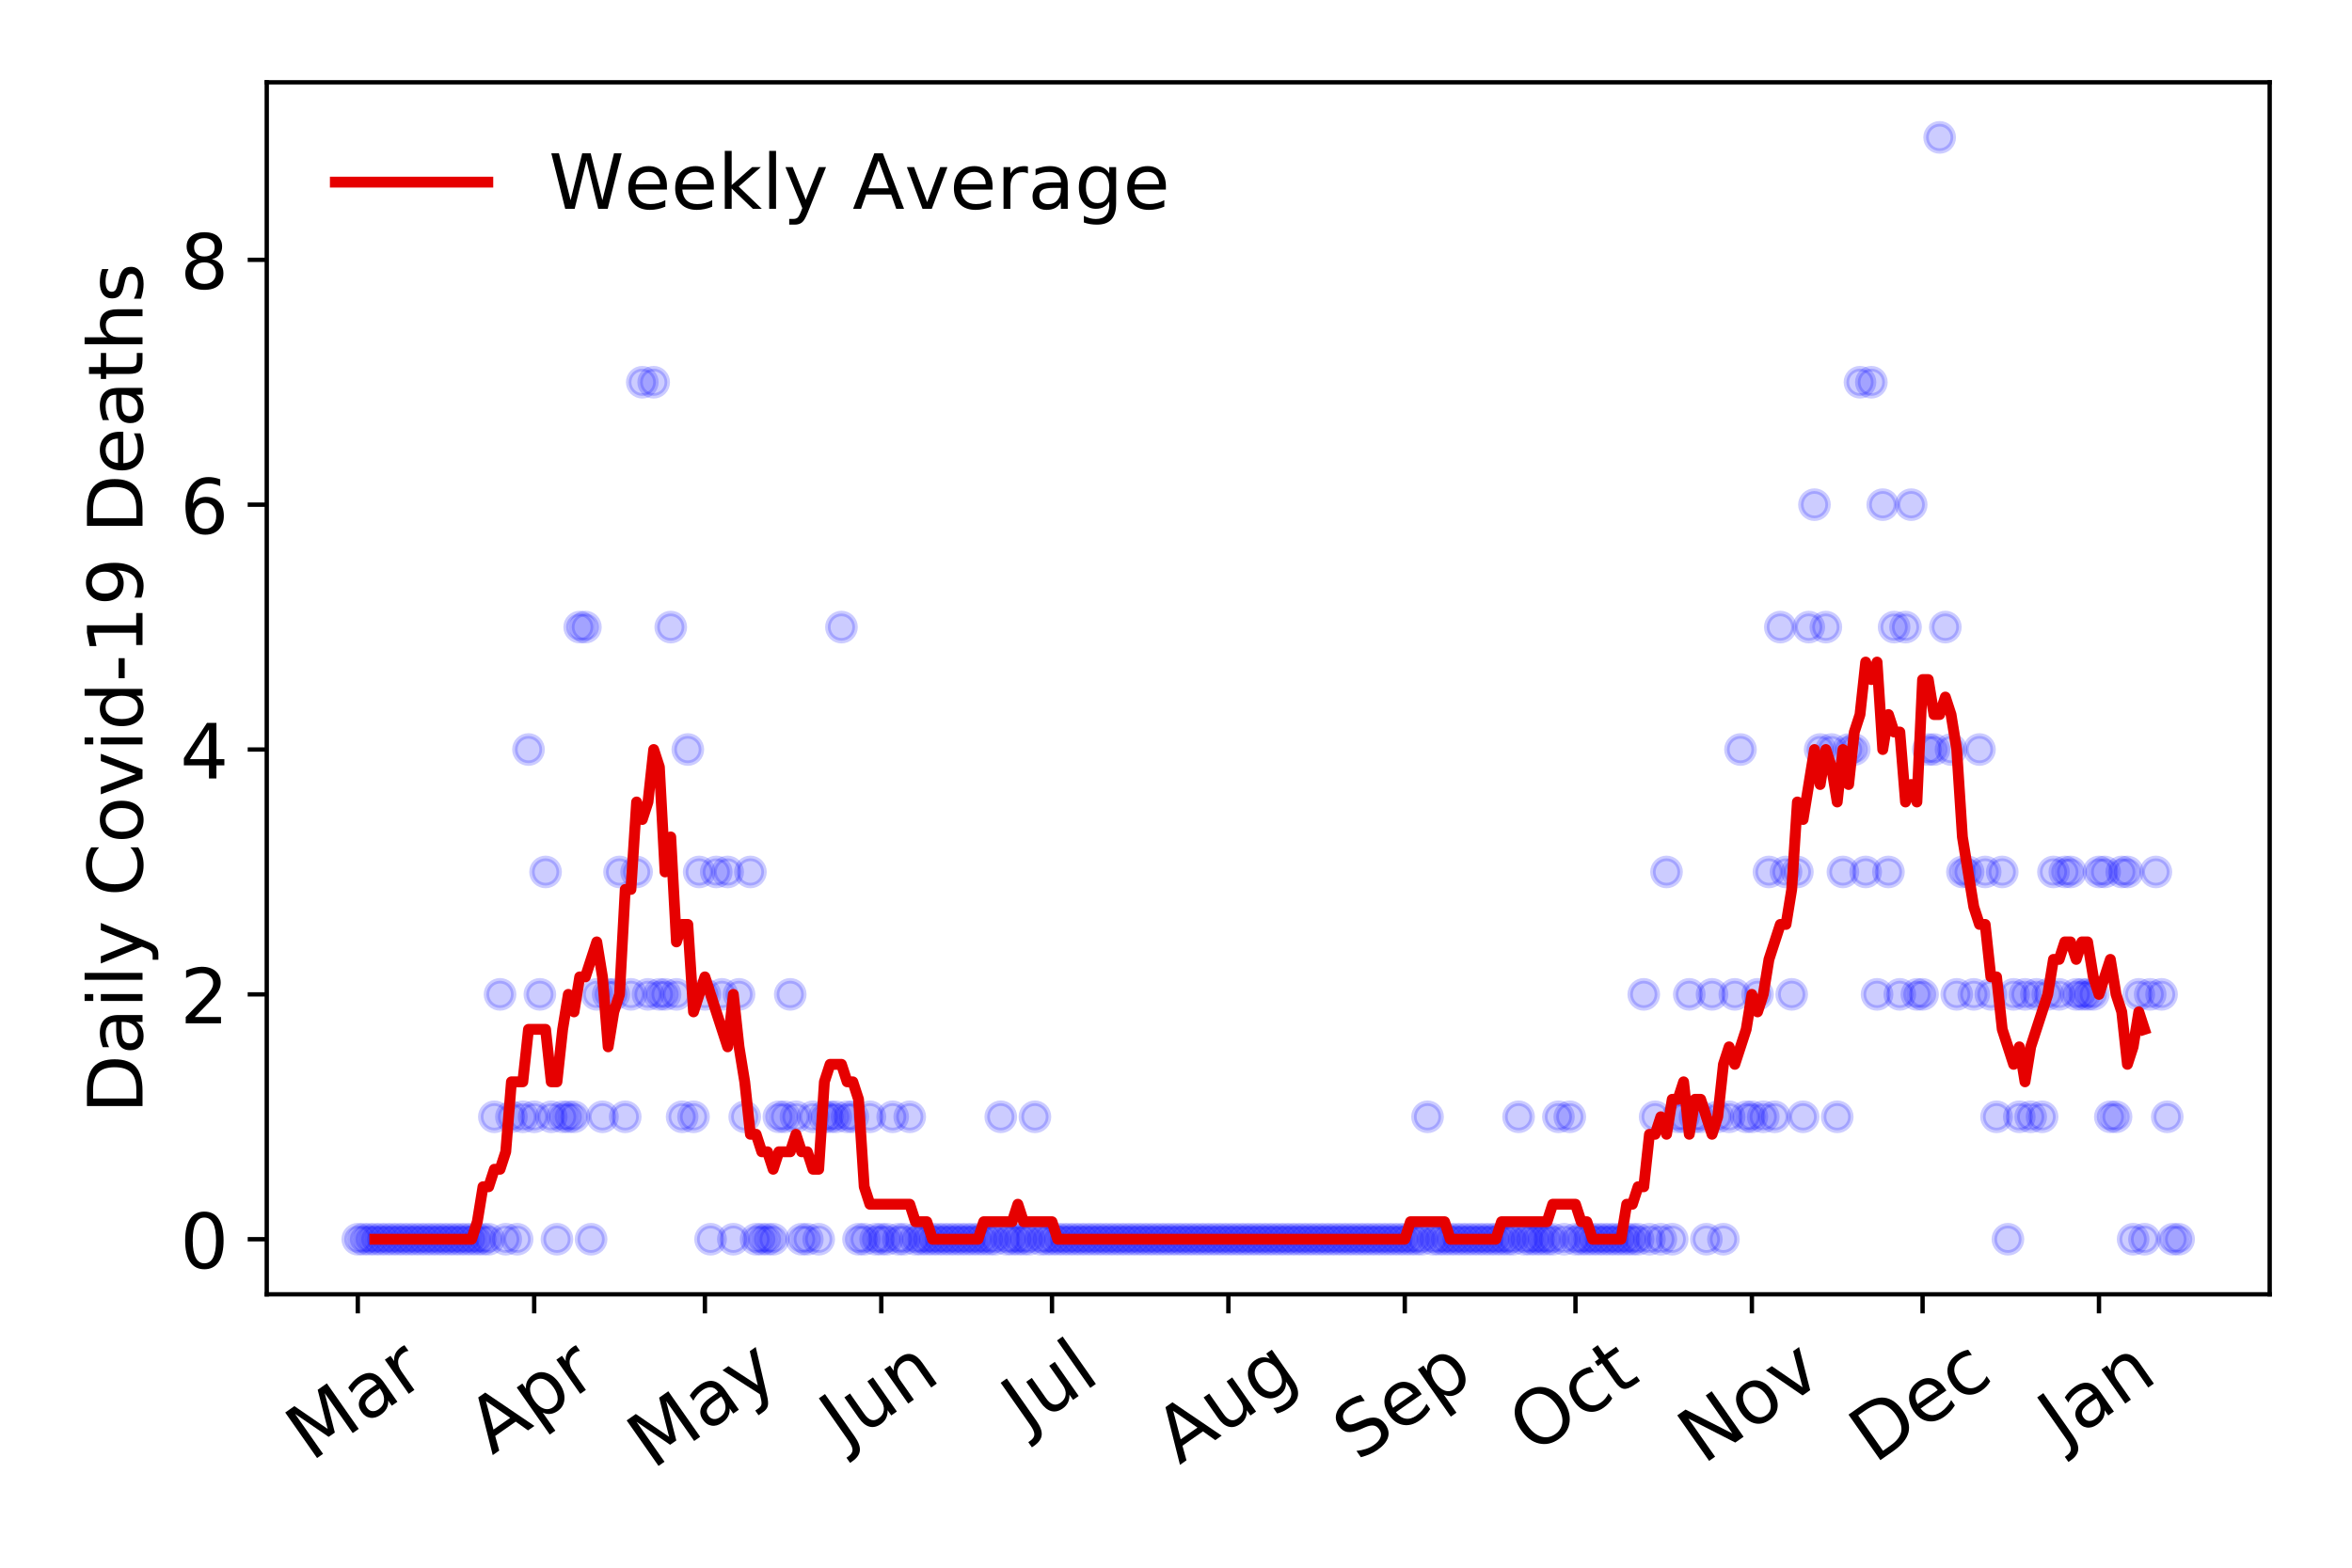 <?xml version="1.0" encoding="utf-8" standalone="no"?>
<!DOCTYPE svg PUBLIC "-//W3C//DTD SVG 1.1//EN"
  "http://www.w3.org/Graphics/SVG/1.1/DTD/svg11.dtd">
<!-- Created with matplotlib (https://matplotlib.org/) -->
<svg height="288pt" version="1.1" viewBox="0 0 432 288" width="432pt" xmlns="http://www.w3.org/2000/svg" xmlns:xlink="http://www.w3.org/1999/xlink">
 <defs>
  <style type="text/css">
*{stroke-linecap:butt;stroke-linejoin:round;}
  </style>
 </defs>
 <g id="figure_1">
  <g id="patch_1">
   <path d="M 0 288 
L 432 288 
L 432 0 
L 0 0 
z
" style="fill:#ffffff;"/>
  </g>
  <g id="axes_1">
   <g id="patch_2">
    <path d="M 48.995 237.778 
L 416.88 237.778 
L 416.88 15.12 
L 48.995 15.12 
z
" style="fill:#ffffff;"/>
   </g>
   <g id="matplotlib.axis_1">
    <g id="xtick_1">
     <g id="line2d_1">
      <defs>
       <path d="M 0 0 
L 0 3.5 
" id="m1e2b64aa46" style="stroke:#000000;stroke-width:0.8;"/>
      </defs>
      <g>
       <use style="stroke:#000000;stroke-width:0.8;" x="65.717" xlink:href="#m1e2b64aa46" y="237.778"/>
      </g>
     </g>
     <g id="text_1">
      <!-- Mar -->
      <defs>
       <path d="M 9.812 72.906 
L 24.516 72.906 
L 43.109 23.297 
L 61.812 72.906 
L 76.516 72.906 
L 76.516 0 
L 66.891 0 
L 66.891 64.016 
L 48.094 14.016 
L 38.188 14.016 
L 19.391 64.016 
L 19.391 0 
L 9.812 0 
z
" id="DejaVuSans-77"/>
       <path d="M 34.281 27.484 
Q 23.391 27.484 19.188 25 
Q 14.984 22.516 14.984 16.5 
Q 14.984 11.719 18.141 8.906 
Q 21.297 6.109 26.703 6.109 
Q 34.188 6.109 38.703 11.406 
Q 43.219 16.703 43.219 25.484 
L 43.219 27.484 
z
M 52.203 31.203 
L 52.203 0 
L 43.219 0 
L 43.219 8.297 
Q 40.141 3.328 35.547 0.953 
Q 30.953 -1.422 24.312 -1.422 
Q 15.922 -1.422 10.953 3.297 
Q 6 8.016 6 15.922 
Q 6 25.141 12.172 29.828 
Q 18.359 34.516 30.609 34.516 
L 43.219 34.516 
L 43.219 35.406 
Q 43.219 41.609 39.141 45 
Q 35.062 48.391 27.688 48.391 
Q 23 48.391 18.547 47.266 
Q 14.109 46.141 10.016 43.891 
L 10.016 52.203 
Q 14.938 54.109 19.578 55.047 
Q 24.219 56 28.609 56 
Q 40.484 56 46.344 49.844 
Q 52.203 43.703 52.203 31.203 
z
" id="DejaVuSans-97"/>
       <path d="M 41.109 46.297 
Q 39.594 47.172 37.812 47.578 
Q 36.031 48 33.891 48 
Q 26.266 48 22.188 43.047 
Q 18.109 38.094 18.109 28.812 
L 18.109 0 
L 9.078 0 
L 9.078 54.688 
L 18.109 54.688 
L 18.109 46.188 
Q 20.953 51.172 25.484 53.578 
Q 30.031 56 36.531 56 
Q 37.453 56 38.578 55.875 
Q 39.703 55.766 41.062 55.516 
z
" id="DejaVuSans-114"/>
      </defs>
      <g transform="translate(57.114 268.643)rotate(-35)scale(0.14 -0.14)">
       <use xlink:href="#DejaVuSans-77"/>
       <use x="86.279" xlink:href="#DejaVuSans-97"/>
       <use x="147.559" xlink:href="#DejaVuSans-114"/>
      </g>
     </g>
    </g>
    <g id="xtick_2">
     <g id="line2d_2">
      <g>
       <use style="stroke:#000000;stroke-width:0.8;" x="98.116" xlink:href="#m1e2b64aa46" y="237.778"/>
      </g>
     </g>
     <g id="text_2">
      <!-- Apr -->
      <defs>
       <path d="M 34.188 63.188 
L 20.797 26.906 
L 47.609 26.906 
z
M 28.609 72.906 
L 39.797 72.906 
L 67.578 0 
L 57.328 0 
L 50.688 18.703 
L 17.828 18.703 
L 11.188 0 
L 0.781 0 
z
" id="DejaVuSans-65"/>
       <path d="M 18.109 8.203 
L 18.109 -20.797 
L 9.078 -20.797 
L 9.078 54.688 
L 18.109 54.688 
L 18.109 46.391 
Q 20.953 51.266 25.266 53.625 
Q 29.594 56 35.594 56 
Q 45.562 56 51.781 48.094 
Q 58.016 40.188 58.016 27.297 
Q 58.016 14.406 51.781 6.484 
Q 45.562 -1.422 35.594 -1.422 
Q 29.594 -1.422 25.266 0.953 
Q 20.953 3.328 18.109 8.203 
z
M 48.688 27.297 
Q 48.688 37.203 44.609 42.844 
Q 40.531 48.484 33.406 48.484 
Q 26.266 48.484 22.188 42.844 
Q 18.109 37.203 18.109 27.297 
Q 18.109 17.391 22.188 11.75 
Q 26.266 6.109 33.406 6.109 
Q 40.531 6.109 44.609 11.75 
Q 48.688 17.391 48.688 27.297 
z
" id="DejaVuSans-112"/>
      </defs>
      <g transform="translate(90.412 267.384)rotate(-35)scale(0.14 -0.14)">
       <use xlink:href="#DejaVuSans-65"/>
       <use x="68.408" xlink:href="#DejaVuSans-112"/>
       <use x="131.885" xlink:href="#DejaVuSans-114"/>
      </g>
     </g>
    </g>
    <g id="xtick_3">
     <g id="line2d_3">
      <g>
       <use style="stroke:#000000;stroke-width:0.8;" x="129.47" xlink:href="#m1e2b64aa46" y="237.778"/>
      </g>
     </g>
     <g id="text_3">
      <!-- May -->
      <defs>
       <path d="M 32.172 -5.078 
Q 28.375 -14.844 24.75 -17.812 
Q 21.141 -20.797 15.094 -20.797 
L 7.906 -20.797 
L 7.906 -13.281 
L 13.188 -13.281 
Q 16.891 -13.281 18.938 -11.516 
Q 21 -9.766 23.484 -3.219 
L 25.094 0.875 
L 2.984 54.688 
L 12.5 54.688 
L 29.594 11.922 
L 46.688 54.688 
L 56.203 54.688 
z
" id="DejaVuSans-121"/>
      </defs>
      <g transform="translate(119.83 270.094)rotate(-35)scale(0.14 -0.14)">
       <use xlink:href="#DejaVuSans-77"/>
       <use x="86.279" xlink:href="#DejaVuSans-97"/>
       <use x="147.559" xlink:href="#DejaVuSans-121"/>
      </g>
     </g>
    </g>
    <g id="xtick_4">
     <g id="line2d_4">
      <g>
       <use style="stroke:#000000;stroke-width:0.8;" x="161.869" xlink:href="#m1e2b64aa46" y="237.778"/>
      </g>
     </g>
     <g id="text_4">
      <!-- Jun -->
      <defs>
       <path d="M 9.812 72.906 
L 19.672 72.906 
L 19.672 5.078 
Q 19.672 -8.109 14.672 -14.062 
Q 9.672 -20.016 -1.422 -20.016 
L -5.172 -20.016 
L -5.172 -11.719 
L -2.094 -11.719 
Q 4.438 -11.719 7.125 -8.047 
Q 9.812 -4.391 9.812 5.078 
z
" id="DejaVuSans-74"/>
       <path d="M 8.5 21.578 
L 8.5 54.688 
L 17.484 54.688 
L 17.484 21.922 
Q 17.484 14.156 20.5 10.266 
Q 23.531 6.391 29.594 6.391 
Q 36.859 6.391 41.078 11.031 
Q 45.312 15.672 45.312 23.688 
L 45.312 54.688 
L 54.297 54.688 
L 54.297 0 
L 45.312 0 
L 45.312 8.406 
Q 42.047 3.422 37.719 1 
Q 33.406 -1.422 27.688 -1.422 
Q 18.266 -1.422 13.375 4.438 
Q 8.5 10.297 8.5 21.578 
z
M 31.109 56 
z
" id="DejaVuSans-117"/>
       <path d="M 54.891 33.016 
L 54.891 0 
L 45.906 0 
L 45.906 32.719 
Q 45.906 40.484 42.875 44.328 
Q 39.844 48.188 33.797 48.188 
Q 26.516 48.188 22.312 43.547 
Q 18.109 38.922 18.109 30.906 
L 18.109 0 
L 9.078 0 
L 9.078 54.688 
L 18.109 54.688 
L 18.109 46.188 
Q 21.344 51.125 25.703 53.562 
Q 30.078 56 35.797 56 
Q 45.219 56 50.047 50.172 
Q 54.891 44.344 54.891 33.016 
z
" id="DejaVuSans-110"/>
      </defs>
      <g transform="translate(155.125 266.039)rotate(-35)scale(0.14 -0.14)">
       <use xlink:href="#DejaVuSans-74"/>
       <use x="29.492" xlink:href="#DejaVuSans-117"/>
       <use x="92.871" xlink:href="#DejaVuSans-110"/>
      </g>
     </g>
    </g>
    <g id="xtick_5">
     <g id="line2d_5">
      <g>
       <use style="stroke:#000000;stroke-width:0.8;" x="193.223" xlink:href="#m1e2b64aa46" y="237.778"/>
      </g>
     </g>
     <g id="text_5">
      <!-- Jul -->
      <defs>
       <path d="M 9.422 75.984 
L 18.406 75.984 
L 18.406 0 
L 9.422 0 
z
" id="DejaVuSans-108"/>
      </defs>
      <g transform="translate(188.52 263.181)rotate(-35)scale(0.14 -0.14)">
       <use xlink:href="#DejaVuSans-74"/>
       <use x="29.492" xlink:href="#DejaVuSans-117"/>
       <use x="92.871" xlink:href="#DejaVuSans-108"/>
      </g>
     </g>
    </g>
    <g id="xtick_6">
     <g id="line2d_6">
      <g>
       <use style="stroke:#000000;stroke-width:0.8;" x="225.622" xlink:href="#m1e2b64aa46" y="237.778"/>
      </g>
     </g>
     <g id="text_6">
      <!-- Aug -->
      <defs>
       <path d="M 45.406 27.984 
Q 45.406 37.75 41.375 43.109 
Q 37.359 48.484 30.078 48.484 
Q 22.859 48.484 18.828 43.109 
Q 14.797 37.75 14.797 27.984 
Q 14.797 18.266 18.828 12.891 
Q 22.859 7.516 30.078 7.516 
Q 37.359 7.516 41.375 12.891 
Q 45.406 18.266 45.406 27.984 
z
M 54.391 6.781 
Q 54.391 -7.172 48.188 -13.984 
Q 42 -20.797 29.203 -20.797 
Q 24.469 -20.797 20.266 -20.094 
Q 16.062 -19.391 12.109 -17.922 
L 12.109 -9.188 
Q 16.062 -11.328 19.922 -12.344 
Q 23.781 -13.375 27.781 -13.375 
Q 36.625 -13.375 41.016 -8.766 
Q 45.406 -4.156 45.406 5.172 
L 45.406 9.625 
Q 42.625 4.781 38.281 2.391 
Q 33.938 0 27.875 0 
Q 17.828 0 11.672 7.656 
Q 5.516 15.328 5.516 27.984 
Q 5.516 40.672 11.672 48.328 
Q 17.828 56 27.875 56 
Q 33.938 56 38.281 53.609 
Q 42.625 51.219 45.406 46.391 
L 45.406 54.688 
L 54.391 54.688 
z
" id="DejaVuSans-103"/>
      </defs>
      <g transform="translate(216.641 269.172)rotate(-35)scale(0.14 -0.14)">
       <use xlink:href="#DejaVuSans-65"/>
       <use x="68.408" xlink:href="#DejaVuSans-117"/>
       <use x="131.787" xlink:href="#DejaVuSans-103"/>
      </g>
     </g>
    </g>
    <g id="xtick_7">
     <g id="line2d_7">
      <g>
       <use style="stroke:#000000;stroke-width:0.8;" x="258.021" xlink:href="#m1e2b64aa46" y="237.778"/>
      </g>
     </g>
     <g id="text_7">
      <!-- Sep -->
      <defs>
       <path d="M 53.516 70.516 
L 53.516 60.891 
Q 47.906 63.578 42.922 64.891 
Q 37.938 66.219 33.297 66.219 
Q 25.25 66.219 20.875 63.094 
Q 16.5 59.969 16.5 54.203 
Q 16.5 49.359 19.406 46.891 
Q 22.312 44.438 30.422 42.922 
L 36.375 41.703 
Q 47.406 39.594 52.656 34.297 
Q 57.906 29 57.906 20.125 
Q 57.906 9.516 50.797 4.047 
Q 43.703 -1.422 29.984 -1.422 
Q 24.812 -1.422 18.969 -0.25 
Q 13.141 0.922 6.891 3.219 
L 6.891 13.375 
Q 12.891 10.016 18.656 8.297 
Q 24.422 6.594 29.984 6.594 
Q 38.422 6.594 43.016 9.906 
Q 47.609 13.234 47.609 19.391 
Q 47.609 24.75 44.312 27.781 
Q 41.016 30.812 33.5 32.328 
L 27.484 33.5 
Q 16.453 35.688 11.516 40.375 
Q 6.594 45.062 6.594 53.422 
Q 6.594 63.094 13.406 68.656 
Q 20.219 74.219 32.172 74.219 
Q 37.312 74.219 42.625 73.281 
Q 47.953 72.359 53.516 70.516 
z
" id="DejaVuSans-83"/>
       <path d="M 56.203 29.594 
L 56.203 25.203 
L 14.891 25.203 
Q 15.484 15.922 20.484 11.062 
Q 25.484 6.203 34.422 6.203 
Q 39.594 6.203 44.453 7.469 
Q 49.312 8.734 54.109 11.281 
L 54.109 2.781 
Q 49.266 0.734 44.188 -0.344 
Q 39.109 -1.422 33.891 -1.422 
Q 20.797 -1.422 13.156 6.188 
Q 5.516 13.812 5.516 26.812 
Q 5.516 40.234 12.766 48.109 
Q 20.016 56 32.328 56 
Q 43.359 56 49.781 48.891 
Q 56.203 41.797 56.203 29.594 
z
M 47.219 32.234 
Q 47.125 39.594 43.094 43.984 
Q 39.062 48.391 32.422 48.391 
Q 24.906 48.391 20.391 44.141 
Q 15.875 39.891 15.188 32.172 
z
" id="DejaVuSans-101"/>
      </defs>
      <g transform="translate(249.428 268.629)rotate(-35)scale(0.14 -0.14)">
       <use xlink:href="#DejaVuSans-83"/>
       <use x="63.477" xlink:href="#DejaVuSans-101"/>
       <use x="125" xlink:href="#DejaVuSans-112"/>
      </g>
     </g>
    </g>
    <g id="xtick_8">
     <g id="line2d_8">
      <g>
       <use style="stroke:#000000;stroke-width:0.8;" x="289.374" xlink:href="#m1e2b64aa46" y="237.778"/>
      </g>
     </g>
     <g id="text_8">
      <!-- Oct -->
      <defs>
       <path d="M 39.406 66.219 
Q 28.656 66.219 22.328 58.203 
Q 16.016 50.203 16.016 36.375 
Q 16.016 22.609 22.328 14.594 
Q 28.656 6.594 39.406 6.594 
Q 50.141 6.594 56.422 14.594 
Q 62.703 22.609 62.703 36.375 
Q 62.703 50.203 56.422 58.203 
Q 50.141 66.219 39.406 66.219 
z
M 39.406 74.219 
Q 54.734 74.219 63.906 63.938 
Q 73.094 53.656 73.094 36.375 
Q 73.094 19.141 63.906 8.859 
Q 54.734 -1.422 39.406 -1.422 
Q 24.031 -1.422 14.812 8.828 
Q 5.609 19.094 5.609 36.375 
Q 5.609 53.656 14.812 63.938 
Q 24.031 74.219 39.406 74.219 
z
" id="DejaVuSans-79"/>
       <path d="M 48.781 52.594 
L 48.781 44.188 
Q 44.969 46.297 41.141 47.344 
Q 37.312 48.391 33.406 48.391 
Q 24.656 48.391 19.812 42.844 
Q 14.984 37.312 14.984 27.297 
Q 14.984 17.281 19.812 11.734 
Q 24.656 6.203 33.406 6.203 
Q 37.312 6.203 41.141 7.25 
Q 44.969 8.297 48.781 10.406 
L 48.781 2.094 
Q 45.016 0.344 40.984 -0.531 
Q 36.969 -1.422 32.422 -1.422 
Q 20.062 -1.422 12.781 6.344 
Q 5.516 14.109 5.516 27.297 
Q 5.516 40.672 12.859 48.328 
Q 20.219 56 33.016 56 
Q 37.156 56 41.109 55.141 
Q 45.062 54.297 48.781 52.594 
z
" id="DejaVuSans-99"/>
       <path d="M 18.312 70.219 
L 18.312 54.688 
L 36.812 54.688 
L 36.812 47.703 
L 18.312 47.703 
L 18.312 18.016 
Q 18.312 11.328 20.141 9.422 
Q 21.969 7.516 27.594 7.516 
L 36.812 7.516 
L 36.812 0 
L 27.594 0 
Q 17.188 0 13.234 3.875 
Q 9.281 7.766 9.281 18.016 
L 9.281 47.703 
L 2.688 47.703 
L 2.688 54.688 
L 9.281 54.688 
L 9.281 70.219 
z
" id="DejaVuSans-116"/>
      </defs>
      <g transform="translate(281.676 267.377)rotate(-35)scale(0.14 -0.14)">
       <use xlink:href="#DejaVuSans-79"/>
       <use x="78.711" xlink:href="#DejaVuSans-99"/>
       <use x="133.691" xlink:href="#DejaVuSans-116"/>
      </g>
     </g>
    </g>
    <g id="xtick_9">
     <g id="line2d_9">
      <g>
       <use style="stroke:#000000;stroke-width:0.8;" x="321.773" xlink:href="#m1e2b64aa46" y="237.778"/>
      </g>
     </g>
     <g id="text_9">
      <!-- Nov -->
      <defs>
       <path d="M 9.812 72.906 
L 23.094 72.906 
L 55.422 11.922 
L 55.422 72.906 
L 64.984 72.906 
L 64.984 0 
L 51.703 0 
L 19.391 60.984 
L 19.391 0 
L 9.812 0 
z
" id="DejaVuSans-78"/>
       <path d="M 30.609 48.391 
Q 23.391 48.391 19.188 42.75 
Q 14.984 37.109 14.984 27.297 
Q 14.984 17.484 19.156 11.844 
Q 23.344 6.203 30.609 6.203 
Q 37.797 6.203 41.984 11.859 
Q 46.188 17.531 46.188 27.297 
Q 46.188 37.016 41.984 42.703 
Q 37.797 48.391 30.609 48.391 
z
M 30.609 56 
Q 42.328 56 49.016 48.375 
Q 55.719 40.766 55.719 27.297 
Q 55.719 13.875 49.016 6.219 
Q 42.328 -1.422 30.609 -1.422 
Q 18.844 -1.422 12.172 6.219 
Q 5.516 13.875 5.516 27.297 
Q 5.516 40.766 12.172 48.375 
Q 18.844 56 30.609 56 
z
" id="DejaVuSans-111"/>
       <path d="M 2.984 54.688 
L 12.5 54.688 
L 29.594 8.797 
L 46.688 54.688 
L 56.203 54.688 
L 35.688 0 
L 23.484 0 
z
" id="DejaVuSans-118"/>
      </defs>
      <g transform="translate(312.797 269.166)rotate(-35)scale(0.14 -0.14)">
       <use xlink:href="#DejaVuSans-78"/>
       <use x="74.805" xlink:href="#DejaVuSans-111"/>
       <use x="135.986" xlink:href="#DejaVuSans-118"/>
      </g>
     </g>
    </g>
    <g id="xtick_10">
     <g id="line2d_10">
      <g>
       <use style="stroke:#000000;stroke-width:0.8;" x="353.127" xlink:href="#m1e2b64aa46" y="237.778"/>
      </g>
     </g>
     <g id="text_10">
      <!-- Dec -->
      <defs>
       <path d="M 19.672 64.797 
L 19.672 8.109 
L 31.594 8.109 
Q 46.688 8.109 53.688 14.938 
Q 60.688 21.781 60.688 36.531 
Q 60.688 51.172 53.688 57.984 
Q 46.688 64.797 31.594 64.797 
z
M 9.812 72.906 
L 30.078 72.906 
Q 51.266 72.906 61.172 64.094 
Q 71.094 55.281 71.094 36.531 
Q 71.094 17.672 61.125 8.828 
Q 51.172 0 30.078 0 
L 9.812 0 
z
" id="DejaVuSans-68"/>
      </defs>
      <g transform="translate(344.247 269.032)rotate(-35)scale(0.14 -0.14)">
       <use xlink:href="#DejaVuSans-68"/>
       <use x="77.002" xlink:href="#DejaVuSans-101"/>
       <use x="138.525" xlink:href="#DejaVuSans-99"/>
      </g>
     </g>
    </g>
    <g id="xtick_11">
     <g id="line2d_11">
      <g>
       <use style="stroke:#000000;stroke-width:0.8;" x="385.526" xlink:href="#m1e2b64aa46" y="237.778"/>
      </g>
     </g>
     <g id="text_11">
      <!-- Jan -->
      <g transform="translate(378.903 265.871)rotate(-35)scale(0.14 -0.14)">
       <use xlink:href="#DejaVuSans-74"/>
       <use x="29.492" xlink:href="#DejaVuSans-97"/>
       <use x="90.771" xlink:href="#DejaVuSans-110"/>
      </g>
     </g>
    </g>
   </g>
   <g id="matplotlib.axis_2">
    <g id="ytick_1">
     <g id="line2d_12">
      <defs>
       <path d="M 0 0 
L -3.5 0 
" id="m587f9d2876" style="stroke:#000000;stroke-width:0.8;"/>
      </defs>
      <g>
       <use style="stroke:#000000;stroke-width:0.8;" x="48.995" xlink:href="#m587f9d2876" y="227.657"/>
      </g>
     </g>
     <g id="text_12">
      <!-- 0 -->
      <defs>
       <path d="M 31.781 66.406 
Q 24.172 66.406 20.328 58.906 
Q 16.5 51.422 16.5 36.375 
Q 16.5 21.391 20.328 13.891 
Q 24.172 6.391 31.781 6.391 
Q 39.453 6.391 43.281 13.891 
Q 47.125 21.391 47.125 36.375 
Q 47.125 51.422 43.281 58.906 
Q 39.453 66.406 31.781 66.406 
z
M 31.781 74.219 
Q 44.047 74.219 50.516 64.516 
Q 56.984 54.828 56.984 36.375 
Q 56.984 17.969 50.516 8.266 
Q 44.047 -1.422 31.781 -1.422 
Q 19.531 -1.422 13.062 8.266 
Q 6.594 17.969 6.594 36.375 
Q 6.594 54.828 13.062 64.516 
Q 19.531 74.219 31.781 74.219 
z
" id="DejaVuSans-48"/>
      </defs>
      <g transform="translate(33.087 232.976)scale(0.14 -0.14)">
       <use xlink:href="#DejaVuSans-48"/>
      </g>
     </g>
    </g>
    <g id="ytick_2">
     <g id="line2d_13">
      <g>
       <use style="stroke:#000000;stroke-width:0.8;" x="48.995" xlink:href="#m587f9d2876" y="182.676"/>
      </g>
     </g>
     <g id="text_13">
      <!-- 2 -->
      <defs>
       <path d="M 19.188 8.297 
L 53.609 8.297 
L 53.609 0 
L 7.328 0 
L 7.328 8.297 
Q 12.938 14.109 22.625 23.891 
Q 32.328 33.688 34.812 36.531 
Q 39.547 41.844 41.422 45.531 
Q 43.312 49.219 43.312 52.781 
Q 43.312 58.594 39.234 62.25 
Q 35.156 65.922 28.609 65.922 
Q 23.969 65.922 18.812 64.312 
Q 13.672 62.703 7.812 59.422 
L 7.812 69.391 
Q 13.766 71.781 18.938 73 
Q 24.125 74.219 28.422 74.219 
Q 39.75 74.219 46.484 68.547 
Q 53.219 62.891 53.219 53.422 
Q 53.219 48.922 51.531 44.891 
Q 49.859 40.875 45.406 35.406 
Q 44.188 33.984 37.641 27.219 
Q 31.109 20.453 19.188 8.297 
z
" id="DejaVuSans-50"/>
      </defs>
      <g transform="translate(33.087 187.995)scale(0.14 -0.14)">
       <use xlink:href="#DejaVuSans-50"/>
      </g>
     </g>
    </g>
    <g id="ytick_3">
     <g id="line2d_14">
      <g>
       <use style="stroke:#000000;stroke-width:0.8;" x="48.995" xlink:href="#m587f9d2876" y="137.694"/>
      </g>
     </g>
     <g id="text_14">
      <!-- 4 -->
      <defs>
       <path d="M 37.797 64.312 
L 12.891 25.391 
L 37.797 25.391 
z
M 35.203 72.906 
L 47.609 72.906 
L 47.609 25.391 
L 58.016 25.391 
L 58.016 17.188 
L 47.609 17.188 
L 47.609 0 
L 37.797 0 
L 37.797 17.188 
L 4.891 17.188 
L 4.891 26.703 
z
" id="DejaVuSans-52"/>
      </defs>
      <g transform="translate(33.087 143.013)scale(0.14 -0.14)">
       <use xlink:href="#DejaVuSans-52"/>
      </g>
     </g>
    </g>
    <g id="ytick_4">
     <g id="line2d_15">
      <g>
       <use style="stroke:#000000;stroke-width:0.8;" x="48.995" xlink:href="#m587f9d2876" y="92.713"/>
      </g>
     </g>
     <g id="text_15">
      <!-- 6 -->
      <defs>
       <path d="M 33.016 40.375 
Q 26.375 40.375 22.484 35.828 
Q 18.609 31.297 18.609 23.391 
Q 18.609 15.531 22.484 10.953 
Q 26.375 6.391 33.016 6.391 
Q 39.656 6.391 43.531 10.953 
Q 47.406 15.531 47.406 23.391 
Q 47.406 31.297 43.531 35.828 
Q 39.656 40.375 33.016 40.375 
z
M 52.594 71.297 
L 52.594 62.312 
Q 48.875 64.062 45.094 64.984 
Q 41.312 65.922 37.594 65.922 
Q 27.828 65.922 22.672 59.328 
Q 17.531 52.734 16.797 39.406 
Q 19.672 43.656 24.016 45.922 
Q 28.375 48.188 33.594 48.188 
Q 44.578 48.188 50.953 41.516 
Q 57.328 34.859 57.328 23.391 
Q 57.328 12.156 50.688 5.359 
Q 44.047 -1.422 33.016 -1.422 
Q 20.359 -1.422 13.672 8.266 
Q 6.984 17.969 6.984 36.375 
Q 6.984 53.656 15.188 63.938 
Q 23.391 74.219 37.203 74.219 
Q 40.922 74.219 44.703 73.484 
Q 48.484 72.75 52.594 71.297 
z
" id="DejaVuSans-54"/>
      </defs>
      <g transform="translate(33.087 98.032)scale(0.14 -0.14)">
       <use xlink:href="#DejaVuSans-54"/>
      </g>
     </g>
    </g>
    <g id="ytick_5">
     <g id="line2d_16">
      <g>
       <use style="stroke:#000000;stroke-width:0.8;" x="48.995" xlink:href="#m587f9d2876" y="47.732"/>
      </g>
     </g>
     <g id="text_16">
      <!-- 8 -->
      <defs>
       <path d="M 31.781 34.625 
Q 24.75 34.625 20.719 30.859 
Q 16.703 27.094 16.703 20.516 
Q 16.703 13.922 20.719 10.156 
Q 24.75 6.391 31.781 6.391 
Q 38.812 6.391 42.859 10.172 
Q 46.922 13.969 46.922 20.516 
Q 46.922 27.094 42.891 30.859 
Q 38.875 34.625 31.781 34.625 
z
M 21.922 38.812 
Q 15.578 40.375 12.031 44.719 
Q 8.5 49.078 8.5 55.328 
Q 8.5 64.062 14.719 69.141 
Q 20.953 74.219 31.781 74.219 
Q 42.672 74.219 48.875 69.141 
Q 55.078 64.062 55.078 55.328 
Q 55.078 49.078 51.531 44.719 
Q 48 40.375 41.703 38.812 
Q 48.828 37.156 52.797 32.312 
Q 56.781 27.484 56.781 20.516 
Q 56.781 9.906 50.312 4.234 
Q 43.844 -1.422 31.781 -1.422 
Q 19.734 -1.422 13.25 4.234 
Q 6.781 9.906 6.781 20.516 
Q 6.781 27.484 10.781 32.312 
Q 14.797 37.156 21.922 38.812 
z
M 18.312 54.391 
Q 18.312 48.734 21.844 45.562 
Q 25.391 42.391 31.781 42.391 
Q 38.141 42.391 41.719 45.562 
Q 45.312 48.734 45.312 54.391 
Q 45.312 60.062 41.719 63.234 
Q 38.141 66.406 31.781 66.406 
Q 25.391 66.406 21.844 63.234 
Q 18.312 60.062 18.312 54.391 
z
" id="DejaVuSans-56"/>
      </defs>
      <g transform="translate(33.087 53.05)scale(0.14 -0.14)">
       <use xlink:href="#DejaVuSans-56"/>
      </g>
     </g>
    </g>
    <g id="text_17">
     <!-- Daily Covid-19 Deaths -->
     <defs>
      <path d="M 9.422 54.688 
L 18.406 54.688 
L 18.406 0 
L 9.422 0 
z
M 9.422 75.984 
L 18.406 75.984 
L 18.406 64.594 
L 9.422 64.594 
z
" id="DejaVuSans-105"/>
      <path id="DejaVuSans-32"/>
      <path d="M 64.406 67.281 
L 64.406 56.891 
Q 59.422 61.531 53.781 63.812 
Q 48.141 66.109 41.797 66.109 
Q 29.297 66.109 22.656 58.469 
Q 16.016 50.828 16.016 36.375 
Q 16.016 21.969 22.656 14.328 
Q 29.297 6.688 41.797 6.688 
Q 48.141 6.688 53.781 8.984 
Q 59.422 11.281 64.406 15.922 
L 64.406 5.609 
Q 59.234 2.094 53.438 0.328 
Q 47.656 -1.422 41.219 -1.422 
Q 24.656 -1.422 15.125 8.703 
Q 5.609 18.844 5.609 36.375 
Q 5.609 53.953 15.125 64.078 
Q 24.656 74.219 41.219 74.219 
Q 47.75 74.219 53.531 72.484 
Q 59.328 70.75 64.406 67.281 
z
" id="DejaVuSans-67"/>
      <path d="M 45.406 46.391 
L 45.406 75.984 
L 54.391 75.984 
L 54.391 0 
L 45.406 0 
L 45.406 8.203 
Q 42.578 3.328 38.25 0.953 
Q 33.938 -1.422 27.875 -1.422 
Q 17.969 -1.422 11.734 6.484 
Q 5.516 14.406 5.516 27.297 
Q 5.516 40.188 11.734 48.094 
Q 17.969 56 27.875 56 
Q 33.938 56 38.25 53.625 
Q 42.578 51.266 45.406 46.391 
z
M 14.797 27.297 
Q 14.797 17.391 18.875 11.75 
Q 22.953 6.109 30.078 6.109 
Q 37.203 6.109 41.297 11.75 
Q 45.406 17.391 45.406 27.297 
Q 45.406 37.203 41.297 42.844 
Q 37.203 48.484 30.078 48.484 
Q 22.953 48.484 18.875 42.844 
Q 14.797 37.203 14.797 27.297 
z
" id="DejaVuSans-100"/>
      <path d="M 4.891 31.391 
L 31.203 31.391 
L 31.203 23.391 
L 4.891 23.391 
z
" id="DejaVuSans-45"/>
      <path d="M 12.406 8.297 
L 28.516 8.297 
L 28.516 63.922 
L 10.984 60.406 
L 10.984 69.391 
L 28.422 72.906 
L 38.281 72.906 
L 38.281 8.297 
L 54.391 8.297 
L 54.391 0 
L 12.406 0 
z
" id="DejaVuSans-49"/>
      <path d="M 10.984 1.516 
L 10.984 10.5 
Q 14.703 8.734 18.5 7.812 
Q 22.312 6.891 25.984 6.891 
Q 35.75 6.891 40.891 13.453 
Q 46.047 20.016 46.781 33.406 
Q 43.953 29.203 39.594 26.953 
Q 35.25 24.703 29.984 24.703 
Q 19.047 24.703 12.672 31.312 
Q 6.297 37.938 6.297 49.422 
Q 6.297 60.641 12.938 67.422 
Q 19.578 74.219 30.609 74.219 
Q 43.266 74.219 49.922 64.516 
Q 56.594 54.828 56.594 36.375 
Q 56.594 19.141 48.406 8.859 
Q 40.234 -1.422 26.422 -1.422 
Q 22.703 -1.422 18.891 -0.688 
Q 15.094 0.047 10.984 1.516 
z
M 30.609 32.422 
Q 37.25 32.422 41.125 36.953 
Q 45.016 41.5 45.016 49.422 
Q 45.016 57.281 41.125 61.844 
Q 37.25 66.406 30.609 66.406 
Q 23.969 66.406 20.094 61.844 
Q 16.219 57.281 16.219 49.422 
Q 16.219 41.5 20.094 36.953 
Q 23.969 32.422 30.609 32.422 
z
" id="DejaVuSans-57"/>
      <path d="M 54.891 33.016 
L 54.891 0 
L 45.906 0 
L 45.906 32.719 
Q 45.906 40.484 42.875 44.328 
Q 39.844 48.188 33.797 48.188 
Q 26.516 48.188 22.312 43.547 
Q 18.109 38.922 18.109 30.906 
L 18.109 0 
L 9.078 0 
L 9.078 75.984 
L 18.109 75.984 
L 18.109 46.188 
Q 21.344 51.125 25.703 53.562 
Q 30.078 56 35.797 56 
Q 45.219 56 50.047 50.172 
Q 54.891 44.344 54.891 33.016 
z
" id="DejaVuSans-104"/>
      <path d="M 44.281 53.078 
L 44.281 44.578 
Q 40.484 46.531 36.375 47.5 
Q 32.281 48.484 27.875 48.484 
Q 21.188 48.484 17.844 46.438 
Q 14.5 44.391 14.5 40.281 
Q 14.5 37.156 16.891 35.375 
Q 19.281 33.594 26.516 31.984 
L 29.594 31.297 
Q 39.156 29.25 43.188 25.516 
Q 47.219 21.781 47.219 15.094 
Q 47.219 7.469 41.188 3.016 
Q 35.156 -1.422 24.609 -1.422 
Q 20.219 -1.422 15.453 -0.562 
Q 10.688 0.297 5.422 2 
L 5.422 11.281 
Q 10.406 8.688 15.234 7.391 
Q 20.062 6.109 24.812 6.109 
Q 31.156 6.109 34.562 8.281 
Q 37.984 10.453 37.984 14.406 
Q 37.984 18.062 35.516 20.016 
Q 33.062 21.969 24.703 23.781 
L 21.578 24.516 
Q 13.234 26.266 9.516 29.906 
Q 5.812 33.547 5.812 39.891 
Q 5.812 47.609 11.281 51.797 
Q 16.75 56 26.812 56 
Q 31.781 56 36.172 55.266 
Q 40.578 54.547 44.281 53.078 
z
" id="DejaVuSans-115"/>
     </defs>
     <g transform="translate(26.176 204.56)rotate(-90)scale(0.14 -0.14)">
      <use xlink:href="#DejaVuSans-68"/>
      <use x="77.002" xlink:href="#DejaVuSans-97"/>
      <use x="138.281" xlink:href="#DejaVuSans-105"/>
      <use x="166.064" xlink:href="#DejaVuSans-108"/>
      <use x="193.848" xlink:href="#DejaVuSans-121"/>
      <use x="253.027" xlink:href="#DejaVuSans-32"/>
      <use x="284.814" xlink:href="#DejaVuSans-67"/>
      <use x="354.639" xlink:href="#DejaVuSans-111"/>
      <use x="415.82" xlink:href="#DejaVuSans-118"/>
      <use x="475" xlink:href="#DejaVuSans-105"/>
      <use x="502.783" xlink:href="#DejaVuSans-100"/>
      <use x="566.26" xlink:href="#DejaVuSans-45"/>
      <use x="602.344" xlink:href="#DejaVuSans-49"/>
      <use x="665.967" xlink:href="#DejaVuSans-57"/>
      <use x="729.59" xlink:href="#DejaVuSans-32"/>
      <use x="761.377" xlink:href="#DejaVuSans-68"/>
      <use x="838.379" xlink:href="#DejaVuSans-101"/>
      <use x="899.902" xlink:href="#DejaVuSans-97"/>
      <use x="961.182" xlink:href="#DejaVuSans-116"/>
      <use x="1000.391" xlink:href="#DejaVuSans-104"/>
      <use x="1063.77" xlink:href="#DejaVuSans-115"/>
     </g>
    </g>
   </g>
   <g id="line2d_17">
    <defs>
     <path d="M 0 2.5 
C 0.663 2.5 1.299 2.237 1.768 1.768 
C 2.237 1.299 2.5 0.663 2.5 0 
C 2.5 -0.663 2.237 -1.299 1.768 -1.768 
C 1.299 -2.237 0.663 -2.5 0 -2.5 
C -0.663 -2.5 -1.299 -2.237 -1.768 -1.768 
C -2.237 -1.299 -2.5 -0.663 -2.5 0 
C -2.5 0.663 -2.237 1.299 -1.768 1.768 
C -1.299 2.237 -0.663 2.5 0 2.5 
z
" id="mf25058e276" style="stroke:#0000ff;stroke-opacity:0.2;"/>
    </defs>
    <g clip-path="url(#pb40c25ea9a)">
     <use style="fill:#0000ff;fill-opacity:0.2;stroke:#0000ff;stroke-opacity:0.2;" x="65.717" xlink:href="#mf25058e276" y="227.657"/>
     <use style="fill:#0000ff;fill-opacity:0.2;stroke:#0000ff;stroke-opacity:0.2;" x="66.762" xlink:href="#mf25058e276" y="227.657"/>
     <use style="fill:#0000ff;fill-opacity:0.2;stroke:#0000ff;stroke-opacity:0.2;" x="67.807" xlink:href="#mf25058e276" y="227.657"/>
     <use style="fill:#0000ff;fill-opacity:0.2;stroke:#0000ff;stroke-opacity:0.2;" x="68.852" xlink:href="#mf25058e276" y="227.657"/>
     <use style="fill:#0000ff;fill-opacity:0.2;stroke:#0000ff;stroke-opacity:0.2;" x="69.898" xlink:href="#mf25058e276" y="227.657"/>
     <use style="fill:#0000ff;fill-opacity:0.2;stroke:#0000ff;stroke-opacity:0.2;" x="70.943" xlink:href="#mf25058e276" y="227.657"/>
     <use style="fill:#0000ff;fill-opacity:0.2;stroke:#0000ff;stroke-opacity:0.2;" x="71.988" xlink:href="#mf25058e276" y="227.657"/>
     <use style="fill:#0000ff;fill-opacity:0.2;stroke:#0000ff;stroke-opacity:0.2;" x="73.033" xlink:href="#mf25058e276" y="227.657"/>
     <use style="fill:#0000ff;fill-opacity:0.2;stroke:#0000ff;stroke-opacity:0.2;" x="74.078" xlink:href="#mf25058e276" y="227.657"/>
     <use style="fill:#0000ff;fill-opacity:0.2;stroke:#0000ff;stroke-opacity:0.2;" x="75.123" xlink:href="#mf25058e276" y="227.657"/>
     <use style="fill:#0000ff;fill-opacity:0.2;stroke:#0000ff;stroke-opacity:0.2;" x="76.168" xlink:href="#mf25058e276" y="227.657"/>
     <use style="fill:#0000ff;fill-opacity:0.2;stroke:#0000ff;stroke-opacity:0.2;" x="77.213" xlink:href="#mf25058e276" y="227.657"/>
     <use style="fill:#0000ff;fill-opacity:0.2;stroke:#0000ff;stroke-opacity:0.2;" x="78.259" xlink:href="#mf25058e276" y="227.657"/>
     <use style="fill:#0000ff;fill-opacity:0.2;stroke:#0000ff;stroke-opacity:0.2;" x="79.304" xlink:href="#mf25058e276" y="227.657"/>
     <use style="fill:#0000ff;fill-opacity:0.2;stroke:#0000ff;stroke-opacity:0.2;" x="80.349" xlink:href="#mf25058e276" y="227.657"/>
     <use style="fill:#0000ff;fill-opacity:0.2;stroke:#0000ff;stroke-opacity:0.2;" x="81.394" xlink:href="#mf25058e276" y="227.657"/>
     <use style="fill:#0000ff;fill-opacity:0.2;stroke:#0000ff;stroke-opacity:0.2;" x="82.439" xlink:href="#mf25058e276" y="227.657"/>
     <use style="fill:#0000ff;fill-opacity:0.2;stroke:#0000ff;stroke-opacity:0.2;" x="83.484" xlink:href="#mf25058e276" y="227.657"/>
     <use style="fill:#0000ff;fill-opacity:0.2;stroke:#0000ff;stroke-opacity:0.2;" x="84.529" xlink:href="#mf25058e276" y="227.657"/>
     <use style="fill:#0000ff;fill-opacity:0.2;stroke:#0000ff;stroke-opacity:0.2;" x="85.574" xlink:href="#mf25058e276" y="227.657"/>
     <use style="fill:#0000ff;fill-opacity:0.2;stroke:#0000ff;stroke-opacity:0.2;" x="86.62" xlink:href="#mf25058e276" y="227.657"/>
     <use style="fill:#0000ff;fill-opacity:0.2;stroke:#0000ff;stroke-opacity:0.2;" x="87.665" xlink:href="#mf25058e276" y="227.657"/>
     <use style="fill:#0000ff;fill-opacity:0.2;stroke:#0000ff;stroke-opacity:0.2;" x="88.71" xlink:href="#mf25058e276" y="227.657"/>
     <use style="fill:#0000ff;fill-opacity:0.2;stroke:#0000ff;stroke-opacity:0.2;" x="89.755" xlink:href="#mf25058e276" y="227.657"/>
     <use style="fill:#0000ff;fill-opacity:0.2;stroke:#0000ff;stroke-opacity:0.2;" x="90.8" xlink:href="#mf25058e276" y="205.167"/>
     <use style="fill:#0000ff;fill-opacity:0.2;stroke:#0000ff;stroke-opacity:0.2;" x="91.845" xlink:href="#mf25058e276" y="182.676"/>
     <use style="fill:#0000ff;fill-opacity:0.2;stroke:#0000ff;stroke-opacity:0.2;" x="92.89" xlink:href="#mf25058e276" y="227.657"/>
     <use style="fill:#0000ff;fill-opacity:0.2;stroke:#0000ff;stroke-opacity:0.2;" x="93.935" xlink:href="#mf25058e276" y="205.167"/>
     <use style="fill:#0000ff;fill-opacity:0.2;stroke:#0000ff;stroke-opacity:0.2;" x="94.981" xlink:href="#mf25058e276" y="227.657"/>
     <use style="fill:#0000ff;fill-opacity:0.2;stroke:#0000ff;stroke-opacity:0.2;" x="96.026" xlink:href="#mf25058e276" y="205.167"/>
     <use style="fill:#0000ff;fill-opacity:0.2;stroke:#0000ff;stroke-opacity:0.2;" x="97.071" xlink:href="#mf25058e276" y="137.694"/>
     <use style="fill:#0000ff;fill-opacity:0.2;stroke:#0000ff;stroke-opacity:0.2;" x="98.116" xlink:href="#mf25058e276" y="205.167"/>
     <use style="fill:#0000ff;fill-opacity:0.2;stroke:#0000ff;stroke-opacity:0.2;" x="99.161" xlink:href="#mf25058e276" y="182.676"/>
     <use style="fill:#0000ff;fill-opacity:0.2;stroke:#0000ff;stroke-opacity:0.2;" x="100.206" xlink:href="#mf25058e276" y="160.185"/>
     <use style="fill:#0000ff;fill-opacity:0.2;stroke:#0000ff;stroke-opacity:0.2;" x="101.251" xlink:href="#mf25058e276" y="205.167"/>
     <use style="fill:#0000ff;fill-opacity:0.2;stroke:#0000ff;stroke-opacity:0.2;" x="102.297" xlink:href="#mf25058e276" y="227.657"/>
     <use style="fill:#0000ff;fill-opacity:0.2;stroke:#0000ff;stroke-opacity:0.2;" x="103.342" xlink:href="#mf25058e276" y="205.167"/>
     <use style="fill:#0000ff;fill-opacity:0.2;stroke:#0000ff;stroke-opacity:0.2;" x="104.387" xlink:href="#mf25058e276" y="205.167"/>
     <use style="fill:#0000ff;fill-opacity:0.2;stroke:#0000ff;stroke-opacity:0.2;" x="105.432" xlink:href="#mf25058e276" y="205.167"/>
     <use style="fill:#0000ff;fill-opacity:0.2;stroke:#0000ff;stroke-opacity:0.2;" x="106.477" xlink:href="#mf25058e276" y="115.204"/>
     <use style="fill:#0000ff;fill-opacity:0.2;stroke:#0000ff;stroke-opacity:0.2;" x="107.522" xlink:href="#mf25058e276" y="115.204"/>
     <use style="fill:#0000ff;fill-opacity:0.2;stroke:#0000ff;stroke-opacity:0.2;" x="108.567" xlink:href="#mf25058e276" y="227.657"/>
     <use style="fill:#0000ff;fill-opacity:0.2;stroke:#0000ff;stroke-opacity:0.2;" x="109.612" xlink:href="#mf25058e276" y="182.676"/>
     <use style="fill:#0000ff;fill-opacity:0.2;stroke:#0000ff;stroke-opacity:0.2;" x="110.658" xlink:href="#mf25058e276" y="205.167"/>
     <use style="fill:#0000ff;fill-opacity:0.2;stroke:#0000ff;stroke-opacity:0.2;" x="111.703" xlink:href="#mf25058e276" y="182.676"/>
     <use style="fill:#0000ff;fill-opacity:0.2;stroke:#0000ff;stroke-opacity:0.2;" x="112.748" xlink:href="#mf25058e276" y="182.676"/>
     <use style="fill:#0000ff;fill-opacity:0.2;stroke:#0000ff;stroke-opacity:0.2;" x="113.793" xlink:href="#mf25058e276" y="160.185"/>
     <use style="fill:#0000ff;fill-opacity:0.2;stroke:#0000ff;stroke-opacity:0.2;" x="114.838" xlink:href="#mf25058e276" y="205.167"/>
     <use style="fill:#0000ff;fill-opacity:0.2;stroke:#0000ff;stroke-opacity:0.2;" x="115.883" xlink:href="#mf25058e276" y="182.676"/>
     <use style="fill:#0000ff;fill-opacity:0.2;stroke:#0000ff;stroke-opacity:0.2;" x="116.928" xlink:href="#mf25058e276" y="160.185"/>
     <use style="fill:#0000ff;fill-opacity:0.2;stroke:#0000ff;stroke-opacity:0.2;" x="117.973" xlink:href="#mf25058e276" y="70.222"/>
     <use style="fill:#0000ff;fill-opacity:0.2;stroke:#0000ff;stroke-opacity:0.2;" x="119.019" xlink:href="#mf25058e276" y="182.676"/>
     <use style="fill:#0000ff;fill-opacity:0.2;stroke:#0000ff;stroke-opacity:0.2;" x="120.064" xlink:href="#mf25058e276" y="70.222"/>
     <use style="fill:#0000ff;fill-opacity:0.2;stroke:#0000ff;stroke-opacity:0.2;" x="121.109" xlink:href="#mf25058e276" y="182.676"/>
     <use style="fill:#0000ff;fill-opacity:0.2;stroke:#0000ff;stroke-opacity:0.2;" x="122.154" xlink:href="#mf25058e276" y="182.676"/>
     <use style="fill:#0000ff;fill-opacity:0.2;stroke:#0000ff;stroke-opacity:0.2;" x="123.199" xlink:href="#mf25058e276" y="115.204"/>
     <use style="fill:#0000ff;fill-opacity:0.2;stroke:#0000ff;stroke-opacity:0.2;" x="124.244" xlink:href="#mf25058e276" y="182.676"/>
     <use style="fill:#0000ff;fill-opacity:0.2;stroke:#0000ff;stroke-opacity:0.2;" x="125.289" xlink:href="#mf25058e276" y="205.167"/>
     <use style="fill:#0000ff;fill-opacity:0.2;stroke:#0000ff;stroke-opacity:0.2;" x="126.334" xlink:href="#mf25058e276" y="137.694"/>
     <use style="fill:#0000ff;fill-opacity:0.2;stroke:#0000ff;stroke-opacity:0.2;" x="127.38" xlink:href="#mf25058e276" y="205.167"/>
     <use style="fill:#0000ff;fill-opacity:0.2;stroke:#0000ff;stroke-opacity:0.2;" x="128.425" xlink:href="#mf25058e276" y="160.185"/>
     <use style="fill:#0000ff;fill-opacity:0.2;stroke:#0000ff;stroke-opacity:0.2;" x="129.47" xlink:href="#mf25058e276" y="182.676"/>
     <use style="fill:#0000ff;fill-opacity:0.2;stroke:#0000ff;stroke-opacity:0.2;" x="130.515" xlink:href="#mf25058e276" y="227.657"/>
     <use style="fill:#0000ff;fill-opacity:0.2;stroke:#0000ff;stroke-opacity:0.2;" x="131.56" xlink:href="#mf25058e276" y="160.185"/>
     <use style="fill:#0000ff;fill-opacity:0.2;stroke:#0000ff;stroke-opacity:0.2;" x="132.605" xlink:href="#mf25058e276" y="182.676"/>
     <use style="fill:#0000ff;fill-opacity:0.2;stroke:#0000ff;stroke-opacity:0.2;" x="133.65" xlink:href="#mf25058e276" y="160.185"/>
     <use style="fill:#0000ff;fill-opacity:0.2;stroke:#0000ff;stroke-opacity:0.2;" x="134.695" xlink:href="#mf25058e276" y="227.657"/>
     <use style="fill:#0000ff;fill-opacity:0.2;stroke:#0000ff;stroke-opacity:0.2;" x="135.741" xlink:href="#mf25058e276" y="182.676"/>
     <use style="fill:#0000ff;fill-opacity:0.2;stroke:#0000ff;stroke-opacity:0.2;" x="136.786" xlink:href="#mf25058e276" y="205.167"/>
     <use style="fill:#0000ff;fill-opacity:0.2;stroke:#0000ff;stroke-opacity:0.2;" x="137.831" xlink:href="#mf25058e276" y="160.185"/>
     <use style="fill:#0000ff;fill-opacity:0.2;stroke:#0000ff;stroke-opacity:0.2;" x="138.876" xlink:href="#mf25058e276" y="227.657"/>
     <use style="fill:#0000ff;fill-opacity:0.2;stroke:#0000ff;stroke-opacity:0.2;" x="139.921" xlink:href="#mf25058e276" y="227.657"/>
     <use style="fill:#0000ff;fill-opacity:0.2;stroke:#0000ff;stroke-opacity:0.2;" x="140.966" xlink:href="#mf25058e276" y="227.657"/>
     <use style="fill:#0000ff;fill-opacity:0.2;stroke:#0000ff;stroke-opacity:0.2;" x="142.011" xlink:href="#mf25058e276" y="227.657"/>
     <use style="fill:#0000ff;fill-opacity:0.2;stroke:#0000ff;stroke-opacity:0.2;" x="143.057" xlink:href="#mf25058e276" y="205.167"/>
     <use style="fill:#0000ff;fill-opacity:0.2;stroke:#0000ff;stroke-opacity:0.2;" x="144.102" xlink:href="#mf25058e276" y="205.167"/>
     <use style="fill:#0000ff;fill-opacity:0.2;stroke:#0000ff;stroke-opacity:0.2;" x="145.147" xlink:href="#mf25058e276" y="182.676"/>
     <use style="fill:#0000ff;fill-opacity:0.2;stroke:#0000ff;stroke-opacity:0.2;" x="146.192" xlink:href="#mf25058e276" y="205.167"/>
     <use style="fill:#0000ff;fill-opacity:0.2;stroke:#0000ff;stroke-opacity:0.2;" x="147.237" xlink:href="#mf25058e276" y="227.657"/>
     <use style="fill:#0000ff;fill-opacity:0.2;stroke:#0000ff;stroke-opacity:0.2;" x="148.282" xlink:href="#mf25058e276" y="227.657"/>
     <use style="fill:#0000ff;fill-opacity:0.2;stroke:#0000ff;stroke-opacity:0.2;" x="149.327" xlink:href="#mf25058e276" y="205.167"/>
     <use style="fill:#0000ff;fill-opacity:0.2;stroke:#0000ff;stroke-opacity:0.2;" x="150.372" xlink:href="#mf25058e276" y="227.657"/>
     <use style="fill:#0000ff;fill-opacity:0.2;stroke:#0000ff;stroke-opacity:0.2;" x="151.418" xlink:href="#mf25058e276" y="205.167"/>
     <use style="fill:#0000ff;fill-opacity:0.2;stroke:#0000ff;stroke-opacity:0.2;" x="152.463" xlink:href="#mf25058e276" y="205.167"/>
     <use style="fill:#0000ff;fill-opacity:0.2;stroke:#0000ff;stroke-opacity:0.2;" x="153.508" xlink:href="#mf25058e276" y="205.167"/>
     <use style="fill:#0000ff;fill-opacity:0.2;stroke:#0000ff;stroke-opacity:0.2;" x="154.553" xlink:href="#mf25058e276" y="115.204"/>
     <use style="fill:#0000ff;fill-opacity:0.2;stroke:#0000ff;stroke-opacity:0.2;" x="155.598" xlink:href="#mf25058e276" y="205.167"/>
     <use style="fill:#0000ff;fill-opacity:0.2;stroke:#0000ff;stroke-opacity:0.2;" x="156.643" xlink:href="#mf25058e276" y="205.167"/>
     <use style="fill:#0000ff;fill-opacity:0.2;stroke:#0000ff;stroke-opacity:0.2;" x="157.688" xlink:href="#mf25058e276" y="227.657"/>
     <use style="fill:#0000ff;fill-opacity:0.2;stroke:#0000ff;stroke-opacity:0.2;" x="158.733" xlink:href="#mf25058e276" y="227.657"/>
     <use style="fill:#0000ff;fill-opacity:0.2;stroke:#0000ff;stroke-opacity:0.2;" x="159.779" xlink:href="#mf25058e276" y="205.167"/>
     <use style="fill:#0000ff;fill-opacity:0.2;stroke:#0000ff;stroke-opacity:0.2;" x="160.824" xlink:href="#mf25058e276" y="227.657"/>
     <use style="fill:#0000ff;fill-opacity:0.2;stroke:#0000ff;stroke-opacity:0.2;" x="161.869" xlink:href="#mf25058e276" y="227.657"/>
     <use style="fill:#0000ff;fill-opacity:0.2;stroke:#0000ff;stroke-opacity:0.2;" x="162.914" xlink:href="#mf25058e276" y="227.657"/>
     <use style="fill:#0000ff;fill-opacity:0.2;stroke:#0000ff;stroke-opacity:0.2;" x="163.959" xlink:href="#mf25058e276" y="205.167"/>
     <use style="fill:#0000ff;fill-opacity:0.2;stroke:#0000ff;stroke-opacity:0.2;" x="165.004" xlink:href="#mf25058e276" y="227.657"/>
     <use style="fill:#0000ff;fill-opacity:0.2;stroke:#0000ff;stroke-opacity:0.2;" x="166.049" xlink:href="#mf25058e276" y="227.657"/>
     <use style="fill:#0000ff;fill-opacity:0.2;stroke:#0000ff;stroke-opacity:0.2;" x="167.094" xlink:href="#mf25058e276" y="205.167"/>
     <use style="fill:#0000ff;fill-opacity:0.2;stroke:#0000ff;stroke-opacity:0.2;" x="168.14" xlink:href="#mf25058e276" y="227.657"/>
     <use style="fill:#0000ff;fill-opacity:0.2;stroke:#0000ff;stroke-opacity:0.2;" x="169.185" xlink:href="#mf25058e276" y="227.657"/>
     <use style="fill:#0000ff;fill-opacity:0.2;stroke:#0000ff;stroke-opacity:0.2;" x="170.23" xlink:href="#mf25058e276" y="227.657"/>
     <use style="fill:#0000ff;fill-opacity:0.2;stroke:#0000ff;stroke-opacity:0.2;" x="171.275" xlink:href="#mf25058e276" y="227.657"/>
     <use style="fill:#0000ff;fill-opacity:0.2;stroke:#0000ff;stroke-opacity:0.2;" x="172.32" xlink:href="#mf25058e276" y="227.657"/>
     <use style="fill:#0000ff;fill-opacity:0.2;stroke:#0000ff;stroke-opacity:0.2;" x="173.365" xlink:href="#mf25058e276" y="227.657"/>
     <use style="fill:#0000ff;fill-opacity:0.2;stroke:#0000ff;stroke-opacity:0.2;" x="174.41" xlink:href="#mf25058e276" y="227.657"/>
     <use style="fill:#0000ff;fill-opacity:0.2;stroke:#0000ff;stroke-opacity:0.2;" x="175.455" xlink:href="#mf25058e276" y="227.657"/>
     <use style="fill:#0000ff;fill-opacity:0.2;stroke:#0000ff;stroke-opacity:0.2;" x="176.501" xlink:href="#mf25058e276" y="227.657"/>
     <use style="fill:#0000ff;fill-opacity:0.2;stroke:#0000ff;stroke-opacity:0.2;" x="177.546" xlink:href="#mf25058e276" y="227.657"/>
     <use style="fill:#0000ff;fill-opacity:0.2;stroke:#0000ff;stroke-opacity:0.2;" x="178.591" xlink:href="#mf25058e276" y="227.657"/>
     <use style="fill:#0000ff;fill-opacity:0.2;stroke:#0000ff;stroke-opacity:0.2;" x="179.636" xlink:href="#mf25058e276" y="227.657"/>
     <use style="fill:#0000ff;fill-opacity:0.2;stroke:#0000ff;stroke-opacity:0.2;" x="180.681" xlink:href="#mf25058e276" y="227.657"/>
     <use style="fill:#0000ff;fill-opacity:0.2;stroke:#0000ff;stroke-opacity:0.2;" x="181.726" xlink:href="#mf25058e276" y="227.657"/>
     <use style="fill:#0000ff;fill-opacity:0.2;stroke:#0000ff;stroke-opacity:0.2;" x="182.771" xlink:href="#mf25058e276" y="227.657"/>
     <use style="fill:#0000ff;fill-opacity:0.2;stroke:#0000ff;stroke-opacity:0.2;" x="183.816" xlink:href="#mf25058e276" y="205.167"/>
     <use style="fill:#0000ff;fill-opacity:0.2;stroke:#0000ff;stroke-opacity:0.2;" x="184.862" xlink:href="#mf25058e276" y="227.657"/>
     <use style="fill:#0000ff;fill-opacity:0.2;stroke:#0000ff;stroke-opacity:0.2;" x="185.907" xlink:href="#mf25058e276" y="227.657"/>
     <use style="fill:#0000ff;fill-opacity:0.2;stroke:#0000ff;stroke-opacity:0.2;" x="186.952" xlink:href="#mf25058e276" y="227.657"/>
     <use style="fill:#0000ff;fill-opacity:0.2;stroke:#0000ff;stroke-opacity:0.2;" x="187.997" xlink:href="#mf25058e276" y="227.657"/>
     <use style="fill:#0000ff;fill-opacity:0.2;stroke:#0000ff;stroke-opacity:0.2;" x="189.042" xlink:href="#mf25058e276" y="227.657"/>
     <use style="fill:#0000ff;fill-opacity:0.2;stroke:#0000ff;stroke-opacity:0.2;" x="190.087" xlink:href="#mf25058e276" y="205.167"/>
     <use style="fill:#0000ff;fill-opacity:0.2;stroke:#0000ff;stroke-opacity:0.2;" x="191.132" xlink:href="#mf25058e276" y="227.657"/>
     <use style="fill:#0000ff;fill-opacity:0.2;stroke:#0000ff;stroke-opacity:0.2;" x="192.178" xlink:href="#mf25058e276" y="227.657"/>
     <use style="fill:#0000ff;fill-opacity:0.2;stroke:#0000ff;stroke-opacity:0.2;" x="193.223" xlink:href="#mf25058e276" y="227.657"/>
     <use style="fill:#0000ff;fill-opacity:0.2;stroke:#0000ff;stroke-opacity:0.2;" x="194.268" xlink:href="#mf25058e276" y="227.657"/>
     <use style="fill:#0000ff;fill-opacity:0.2;stroke:#0000ff;stroke-opacity:0.2;" x="195.313" xlink:href="#mf25058e276" y="227.657"/>
     <use style="fill:#0000ff;fill-opacity:0.2;stroke:#0000ff;stroke-opacity:0.2;" x="196.358" xlink:href="#mf25058e276" y="227.657"/>
     <use style="fill:#0000ff;fill-opacity:0.2;stroke:#0000ff;stroke-opacity:0.2;" x="197.403" xlink:href="#mf25058e276" y="227.657"/>
     <use style="fill:#0000ff;fill-opacity:0.2;stroke:#0000ff;stroke-opacity:0.2;" x="198.448" xlink:href="#mf25058e276" y="227.657"/>
     <use style="fill:#0000ff;fill-opacity:0.2;stroke:#0000ff;stroke-opacity:0.2;" x="199.493" xlink:href="#mf25058e276" y="227.657"/>
     <use style="fill:#0000ff;fill-opacity:0.2;stroke:#0000ff;stroke-opacity:0.2;" x="200.539" xlink:href="#mf25058e276" y="227.657"/>
     <use style="fill:#0000ff;fill-opacity:0.2;stroke:#0000ff;stroke-opacity:0.2;" x="201.584" xlink:href="#mf25058e276" y="227.657"/>
     <use style="fill:#0000ff;fill-opacity:0.2;stroke:#0000ff;stroke-opacity:0.2;" x="202.629" xlink:href="#mf25058e276" y="227.657"/>
     <use style="fill:#0000ff;fill-opacity:0.2;stroke:#0000ff;stroke-opacity:0.2;" x="203.674" xlink:href="#mf25058e276" y="227.657"/>
     <use style="fill:#0000ff;fill-opacity:0.2;stroke:#0000ff;stroke-opacity:0.2;" x="204.719" xlink:href="#mf25058e276" y="227.657"/>
     <use style="fill:#0000ff;fill-opacity:0.2;stroke:#0000ff;stroke-opacity:0.2;" x="205.764" xlink:href="#mf25058e276" y="227.657"/>
     <use style="fill:#0000ff;fill-opacity:0.2;stroke:#0000ff;stroke-opacity:0.2;" x="206.809" xlink:href="#mf25058e276" y="227.657"/>
     <use style="fill:#0000ff;fill-opacity:0.2;stroke:#0000ff;stroke-opacity:0.2;" x="207.854" xlink:href="#mf25058e276" y="227.657"/>
     <use style="fill:#0000ff;fill-opacity:0.2;stroke:#0000ff;stroke-opacity:0.2;" x="208.9" xlink:href="#mf25058e276" y="227.657"/>
     <use style="fill:#0000ff;fill-opacity:0.2;stroke:#0000ff;stroke-opacity:0.2;" x="209.945" xlink:href="#mf25058e276" y="227.657"/>
     <use style="fill:#0000ff;fill-opacity:0.2;stroke:#0000ff;stroke-opacity:0.2;" x="210.99" xlink:href="#mf25058e276" y="227.657"/>
     <use style="fill:#0000ff;fill-opacity:0.2;stroke:#0000ff;stroke-opacity:0.2;" x="212.035" xlink:href="#mf25058e276" y="227.657"/>
     <use style="fill:#0000ff;fill-opacity:0.2;stroke:#0000ff;stroke-opacity:0.2;" x="213.08" xlink:href="#mf25058e276" y="227.657"/>
     <use style="fill:#0000ff;fill-opacity:0.2;stroke:#0000ff;stroke-opacity:0.2;" x="214.125" xlink:href="#mf25058e276" y="227.657"/>
     <use style="fill:#0000ff;fill-opacity:0.2;stroke:#0000ff;stroke-opacity:0.2;" x="215.17" xlink:href="#mf25058e276" y="227.657"/>
     <use style="fill:#0000ff;fill-opacity:0.2;stroke:#0000ff;stroke-opacity:0.2;" x="216.215" xlink:href="#mf25058e276" y="227.657"/>
     <use style="fill:#0000ff;fill-opacity:0.2;stroke:#0000ff;stroke-opacity:0.2;" x="217.261" xlink:href="#mf25058e276" y="227.657"/>
     <use style="fill:#0000ff;fill-opacity:0.2;stroke:#0000ff;stroke-opacity:0.2;" x="218.306" xlink:href="#mf25058e276" y="227.657"/>
     <use style="fill:#0000ff;fill-opacity:0.2;stroke:#0000ff;stroke-opacity:0.2;" x="219.351" xlink:href="#mf25058e276" y="227.657"/>
     <use style="fill:#0000ff;fill-opacity:0.2;stroke:#0000ff;stroke-opacity:0.2;" x="220.396" xlink:href="#mf25058e276" y="227.657"/>
     <use style="fill:#0000ff;fill-opacity:0.2;stroke:#0000ff;stroke-opacity:0.2;" x="221.441" xlink:href="#mf25058e276" y="227.657"/>
     <use style="fill:#0000ff;fill-opacity:0.2;stroke:#0000ff;stroke-opacity:0.2;" x="222.486" xlink:href="#mf25058e276" y="227.657"/>
     <use style="fill:#0000ff;fill-opacity:0.2;stroke:#0000ff;stroke-opacity:0.2;" x="223.531" xlink:href="#mf25058e276" y="227.657"/>
     <use style="fill:#0000ff;fill-opacity:0.2;stroke:#0000ff;stroke-opacity:0.2;" x="224.576" xlink:href="#mf25058e276" y="227.657"/>
     <use style="fill:#0000ff;fill-opacity:0.2;stroke:#0000ff;stroke-opacity:0.2;" x="225.622" xlink:href="#mf25058e276" y="227.657"/>
     <use style="fill:#0000ff;fill-opacity:0.2;stroke:#0000ff;stroke-opacity:0.2;" x="226.667" xlink:href="#mf25058e276" y="227.657"/>
     <use style="fill:#0000ff;fill-opacity:0.2;stroke:#0000ff;stroke-opacity:0.2;" x="227.712" xlink:href="#mf25058e276" y="227.657"/>
     <use style="fill:#0000ff;fill-opacity:0.2;stroke:#0000ff;stroke-opacity:0.2;" x="228.757" xlink:href="#mf25058e276" y="227.657"/>
     <use style="fill:#0000ff;fill-opacity:0.2;stroke:#0000ff;stroke-opacity:0.2;" x="229.802" xlink:href="#mf25058e276" y="227.657"/>
     <use style="fill:#0000ff;fill-opacity:0.2;stroke:#0000ff;stroke-opacity:0.2;" x="230.847" xlink:href="#mf25058e276" y="227.657"/>
     <use style="fill:#0000ff;fill-opacity:0.2;stroke:#0000ff;stroke-opacity:0.2;" x="231.892" xlink:href="#mf25058e276" y="227.657"/>
     <use style="fill:#0000ff;fill-opacity:0.2;stroke:#0000ff;stroke-opacity:0.2;" x="232.938" xlink:href="#mf25058e276" y="227.657"/>
     <use style="fill:#0000ff;fill-opacity:0.2;stroke:#0000ff;stroke-opacity:0.2;" x="233.983" xlink:href="#mf25058e276" y="227.657"/>
     <use style="fill:#0000ff;fill-opacity:0.2;stroke:#0000ff;stroke-opacity:0.2;" x="235.028" xlink:href="#mf25058e276" y="227.657"/>
     <use style="fill:#0000ff;fill-opacity:0.2;stroke:#0000ff;stroke-opacity:0.2;" x="236.073" xlink:href="#mf25058e276" y="227.657"/>
     <use style="fill:#0000ff;fill-opacity:0.2;stroke:#0000ff;stroke-opacity:0.2;" x="237.118" xlink:href="#mf25058e276" y="227.657"/>
     <use style="fill:#0000ff;fill-opacity:0.2;stroke:#0000ff;stroke-opacity:0.2;" x="238.163" xlink:href="#mf25058e276" y="227.657"/>
     <use style="fill:#0000ff;fill-opacity:0.2;stroke:#0000ff;stroke-opacity:0.2;" x="239.208" xlink:href="#mf25058e276" y="227.657"/>
     <use style="fill:#0000ff;fill-opacity:0.2;stroke:#0000ff;stroke-opacity:0.2;" x="240.253" xlink:href="#mf25058e276" y="227.657"/>
     <use style="fill:#0000ff;fill-opacity:0.2;stroke:#0000ff;stroke-opacity:0.2;" x="241.299" xlink:href="#mf25058e276" y="227.657"/>
     <use style="fill:#0000ff;fill-opacity:0.2;stroke:#0000ff;stroke-opacity:0.2;" x="242.344" xlink:href="#mf25058e276" y="227.657"/>
     <use style="fill:#0000ff;fill-opacity:0.2;stroke:#0000ff;stroke-opacity:0.2;" x="243.389" xlink:href="#mf25058e276" y="227.657"/>
     <use style="fill:#0000ff;fill-opacity:0.2;stroke:#0000ff;stroke-opacity:0.2;" x="244.434" xlink:href="#mf25058e276" y="227.657"/>
     <use style="fill:#0000ff;fill-opacity:0.2;stroke:#0000ff;stroke-opacity:0.2;" x="245.479" xlink:href="#mf25058e276" y="227.657"/>
     <use style="fill:#0000ff;fill-opacity:0.2;stroke:#0000ff;stroke-opacity:0.2;" x="246.524" xlink:href="#mf25058e276" y="227.657"/>
     <use style="fill:#0000ff;fill-opacity:0.2;stroke:#0000ff;stroke-opacity:0.2;" x="247.569" xlink:href="#mf25058e276" y="227.657"/>
     <use style="fill:#0000ff;fill-opacity:0.2;stroke:#0000ff;stroke-opacity:0.2;" x="248.614" xlink:href="#mf25058e276" y="227.657"/>
     <use style="fill:#0000ff;fill-opacity:0.2;stroke:#0000ff;stroke-opacity:0.2;" x="249.66" xlink:href="#mf25058e276" y="227.657"/>
     <use style="fill:#0000ff;fill-opacity:0.2;stroke:#0000ff;stroke-opacity:0.2;" x="250.705" xlink:href="#mf25058e276" y="227.657"/>
     <use style="fill:#0000ff;fill-opacity:0.2;stroke:#0000ff;stroke-opacity:0.2;" x="251.75" xlink:href="#mf25058e276" y="227.657"/>
     <use style="fill:#0000ff;fill-opacity:0.2;stroke:#0000ff;stroke-opacity:0.2;" x="252.795" xlink:href="#mf25058e276" y="227.657"/>
     <use style="fill:#0000ff;fill-opacity:0.2;stroke:#0000ff;stroke-opacity:0.2;" x="253.84" xlink:href="#mf25058e276" y="227.657"/>
     <use style="fill:#0000ff;fill-opacity:0.2;stroke:#0000ff;stroke-opacity:0.2;" x="254.885" xlink:href="#mf25058e276" y="227.657"/>
     <use style="fill:#0000ff;fill-opacity:0.2;stroke:#0000ff;stroke-opacity:0.2;" x="255.93" xlink:href="#mf25058e276" y="227.657"/>
     <use style="fill:#0000ff;fill-opacity:0.2;stroke:#0000ff;stroke-opacity:0.2;" x="256.975" xlink:href="#mf25058e276" y="227.657"/>
     <use style="fill:#0000ff;fill-opacity:0.2;stroke:#0000ff;stroke-opacity:0.2;" x="258.021" xlink:href="#mf25058e276" y="227.657"/>
     <use style="fill:#0000ff;fill-opacity:0.2;stroke:#0000ff;stroke-opacity:0.2;" x="259.066" xlink:href="#mf25058e276" y="227.657"/>
     <use style="fill:#0000ff;fill-opacity:0.2;stroke:#0000ff;stroke-opacity:0.2;" x="260.111" xlink:href="#mf25058e276" y="227.657"/>
     <use style="fill:#0000ff;fill-opacity:0.2;stroke:#0000ff;stroke-opacity:0.2;" x="261.156" xlink:href="#mf25058e276" y="227.657"/>
     <use style="fill:#0000ff;fill-opacity:0.2;stroke:#0000ff;stroke-opacity:0.2;" x="262.201" xlink:href="#mf25058e276" y="205.167"/>
     <use style="fill:#0000ff;fill-opacity:0.2;stroke:#0000ff;stroke-opacity:0.2;" x="263.246" xlink:href="#mf25058e276" y="227.657"/>
     <use style="fill:#0000ff;fill-opacity:0.2;stroke:#0000ff;stroke-opacity:0.2;" x="264.291" xlink:href="#mf25058e276" y="227.657"/>
     <use style="fill:#0000ff;fill-opacity:0.2;stroke:#0000ff;stroke-opacity:0.2;" x="265.336" xlink:href="#mf25058e276" y="227.657"/>
     <use style="fill:#0000ff;fill-opacity:0.2;stroke:#0000ff;stroke-opacity:0.2;" x="266.382" xlink:href="#mf25058e276" y="227.657"/>
     <use style="fill:#0000ff;fill-opacity:0.2;stroke:#0000ff;stroke-opacity:0.2;" x="267.427" xlink:href="#mf25058e276" y="227.657"/>
     <use style="fill:#0000ff;fill-opacity:0.2;stroke:#0000ff;stroke-opacity:0.2;" x="268.472" xlink:href="#mf25058e276" y="227.657"/>
     <use style="fill:#0000ff;fill-opacity:0.2;stroke:#0000ff;stroke-opacity:0.2;" x="269.517" xlink:href="#mf25058e276" y="227.657"/>
     <use style="fill:#0000ff;fill-opacity:0.2;stroke:#0000ff;stroke-opacity:0.2;" x="270.562" xlink:href="#mf25058e276" y="227.657"/>
     <use style="fill:#0000ff;fill-opacity:0.2;stroke:#0000ff;stroke-opacity:0.2;" x="271.607" xlink:href="#mf25058e276" y="227.657"/>
     <use style="fill:#0000ff;fill-opacity:0.2;stroke:#0000ff;stroke-opacity:0.2;" x="272.652" xlink:href="#mf25058e276" y="227.657"/>
     <use style="fill:#0000ff;fill-opacity:0.2;stroke:#0000ff;stroke-opacity:0.2;" x="273.697" xlink:href="#mf25058e276" y="227.657"/>
     <use style="fill:#0000ff;fill-opacity:0.2;stroke:#0000ff;stroke-opacity:0.2;" x="274.743" xlink:href="#mf25058e276" y="227.657"/>
     <use style="fill:#0000ff;fill-opacity:0.2;stroke:#0000ff;stroke-opacity:0.2;" x="275.788" xlink:href="#mf25058e276" y="227.657"/>
     <use style="fill:#0000ff;fill-opacity:0.2;stroke:#0000ff;stroke-opacity:0.2;" x="276.833" xlink:href="#mf25058e276" y="227.657"/>
     <use style="fill:#0000ff;fill-opacity:0.2;stroke:#0000ff;stroke-opacity:0.2;" x="277.878" xlink:href="#mf25058e276" y="227.657"/>
     <use style="fill:#0000ff;fill-opacity:0.2;stroke:#0000ff;stroke-opacity:0.2;" x="278.923" xlink:href="#mf25058e276" y="205.167"/>
     <use style="fill:#0000ff;fill-opacity:0.2;stroke:#0000ff;stroke-opacity:0.2;" x="279.968" xlink:href="#mf25058e276" y="227.657"/>
     <use style="fill:#0000ff;fill-opacity:0.2;stroke:#0000ff;stroke-opacity:0.2;" x="281.013" xlink:href="#mf25058e276" y="227.657"/>
     <use style="fill:#0000ff;fill-opacity:0.2;stroke:#0000ff;stroke-opacity:0.2;" x="282.059" xlink:href="#mf25058e276" y="227.657"/>
     <use style="fill:#0000ff;fill-opacity:0.2;stroke:#0000ff;stroke-opacity:0.2;" x="283.104" xlink:href="#mf25058e276" y="227.657"/>
     <use style="fill:#0000ff;fill-opacity:0.2;stroke:#0000ff;stroke-opacity:0.2;" x="284.149" xlink:href="#mf25058e276" y="227.657"/>
     <use style="fill:#0000ff;fill-opacity:0.2;stroke:#0000ff;stroke-opacity:0.2;" x="285.194" xlink:href="#mf25058e276" y="227.657"/>
     <use style="fill:#0000ff;fill-opacity:0.2;stroke:#0000ff;stroke-opacity:0.2;" x="286.239" xlink:href="#mf25058e276" y="205.167"/>
     <use style="fill:#0000ff;fill-opacity:0.2;stroke:#0000ff;stroke-opacity:0.2;" x="287.284" xlink:href="#mf25058e276" y="227.657"/>
     <use style="fill:#0000ff;fill-opacity:0.2;stroke:#0000ff;stroke-opacity:0.2;" x="288.329" xlink:href="#mf25058e276" y="205.167"/>
     <use style="fill:#0000ff;fill-opacity:0.2;stroke:#0000ff;stroke-opacity:0.2;" x="289.374" xlink:href="#mf25058e276" y="227.657"/>
     <use style="fill:#0000ff;fill-opacity:0.2;stroke:#0000ff;stroke-opacity:0.2;" x="290.42" xlink:href="#mf25058e276" y="227.657"/>
     <use style="fill:#0000ff;fill-opacity:0.2;stroke:#0000ff;stroke-opacity:0.2;" x="291.465" xlink:href="#mf25058e276" y="227.657"/>
     <use style="fill:#0000ff;fill-opacity:0.2;stroke:#0000ff;stroke-opacity:0.2;" x="292.51" xlink:href="#mf25058e276" y="227.657"/>
     <use style="fill:#0000ff;fill-opacity:0.2;stroke:#0000ff;stroke-opacity:0.2;" x="293.555" xlink:href="#mf25058e276" y="227.657"/>
     <use style="fill:#0000ff;fill-opacity:0.2;stroke:#0000ff;stroke-opacity:0.2;" x="294.6" xlink:href="#mf25058e276" y="227.657"/>
     <use style="fill:#0000ff;fill-opacity:0.2;stroke:#0000ff;stroke-opacity:0.2;" x="295.645" xlink:href="#mf25058e276" y="227.657"/>
     <use style="fill:#0000ff;fill-opacity:0.2;stroke:#0000ff;stroke-opacity:0.2;" x="296.69" xlink:href="#mf25058e276" y="227.657"/>
     <use style="fill:#0000ff;fill-opacity:0.2;stroke:#0000ff;stroke-opacity:0.2;" x="297.735" xlink:href="#mf25058e276" y="227.657"/>
     <use style="fill:#0000ff;fill-opacity:0.2;stroke:#0000ff;stroke-opacity:0.2;" x="298.781" xlink:href="#mf25058e276" y="227.657"/>
     <use style="fill:#0000ff;fill-opacity:0.2;stroke:#0000ff;stroke-opacity:0.2;" x="299.826" xlink:href="#mf25058e276" y="227.657"/>
     <use style="fill:#0000ff;fill-opacity:0.2;stroke:#0000ff;stroke-opacity:0.2;" x="300.871" xlink:href="#mf25058e276" y="227.657"/>
     <use style="fill:#0000ff;fill-opacity:0.2;stroke:#0000ff;stroke-opacity:0.2;" x="301.916" xlink:href="#mf25058e276" y="182.676"/>
     <use style="fill:#0000ff;fill-opacity:0.2;stroke:#0000ff;stroke-opacity:0.2;" x="302.961" xlink:href="#mf25058e276" y="227.657"/>
     <use style="fill:#0000ff;fill-opacity:0.2;stroke:#0000ff;stroke-opacity:0.2;" x="304.006" xlink:href="#mf25058e276" y="205.167"/>
     <use style="fill:#0000ff;fill-opacity:0.2;stroke:#0000ff;stroke-opacity:0.2;" x="305.051" xlink:href="#mf25058e276" y="227.657"/>
     <use style="fill:#0000ff;fill-opacity:0.2;stroke:#0000ff;stroke-opacity:0.2;" x="306.096" xlink:href="#mf25058e276" y="160.185"/>
     <use style="fill:#0000ff;fill-opacity:0.2;stroke:#0000ff;stroke-opacity:0.2;" x="307.142" xlink:href="#mf25058e276" y="227.657"/>
     <use style="fill:#0000ff;fill-opacity:0.2;stroke:#0000ff;stroke-opacity:0.2;" x="308.187" xlink:href="#mf25058e276" y="205.167"/>
     <use style="fill:#0000ff;fill-opacity:0.2;stroke:#0000ff;stroke-opacity:0.2;" x="309.232" xlink:href="#mf25058e276" y="205.167"/>
     <use style="fill:#0000ff;fill-opacity:0.2;stroke:#0000ff;stroke-opacity:0.2;" x="310.277" xlink:href="#mf25058e276" y="182.676"/>
     <use style="fill:#0000ff;fill-opacity:0.2;stroke:#0000ff;stroke-opacity:0.2;" x="311.322" xlink:href="#mf25058e276" y="205.167"/>
     <use style="fill:#0000ff;fill-opacity:0.2;stroke:#0000ff;stroke-opacity:0.2;" x="312.367" xlink:href="#mf25058e276" y="205.167"/>
     <use style="fill:#0000ff;fill-opacity:0.2;stroke:#0000ff;stroke-opacity:0.2;" x="313.412" xlink:href="#mf25058e276" y="227.657"/>
     <use style="fill:#0000ff;fill-opacity:0.2;stroke:#0000ff;stroke-opacity:0.2;" x="314.457" xlink:href="#mf25058e276" y="182.676"/>
     <use style="fill:#0000ff;fill-opacity:0.2;stroke:#0000ff;stroke-opacity:0.2;" x="315.503" xlink:href="#mf25058e276" y="205.167"/>
     <use style="fill:#0000ff;fill-opacity:0.2;stroke:#0000ff;stroke-opacity:0.2;" x="316.548" xlink:href="#mf25058e276" y="227.657"/>
     <use style="fill:#0000ff;fill-opacity:0.2;stroke:#0000ff;stroke-opacity:0.2;" x="317.593" xlink:href="#mf25058e276" y="205.167"/>
     <use style="fill:#0000ff;fill-opacity:0.2;stroke:#0000ff;stroke-opacity:0.2;" x="318.638" xlink:href="#mf25058e276" y="182.676"/>
     <use style="fill:#0000ff;fill-opacity:0.2;stroke:#0000ff;stroke-opacity:0.2;" x="319.683" xlink:href="#mf25058e276" y="137.694"/>
     <use style="fill:#0000ff;fill-opacity:0.2;stroke:#0000ff;stroke-opacity:0.2;" x="320.728" xlink:href="#mf25058e276" y="205.167"/>
     <use style="fill:#0000ff;fill-opacity:0.2;stroke:#0000ff;stroke-opacity:0.2;" x="321.773" xlink:href="#mf25058e276" y="205.167"/>
     <use style="fill:#0000ff;fill-opacity:0.2;stroke:#0000ff;stroke-opacity:0.2;" x="322.818" xlink:href="#mf25058e276" y="182.676"/>
     <use style="fill:#0000ff;fill-opacity:0.2;stroke:#0000ff;stroke-opacity:0.2;" x="323.864" xlink:href="#mf25058e276" y="205.167"/>
     <use style="fill:#0000ff;fill-opacity:0.2;stroke:#0000ff;stroke-opacity:0.2;" x="324.909" xlink:href="#mf25058e276" y="160.185"/>
     <use style="fill:#0000ff;fill-opacity:0.2;stroke:#0000ff;stroke-opacity:0.2;" x="325.954" xlink:href="#mf25058e276" y="205.167"/>
     <use style="fill:#0000ff;fill-opacity:0.2;stroke:#0000ff;stroke-opacity:0.2;" x="326.999" xlink:href="#mf25058e276" y="115.204"/>
     <use style="fill:#0000ff;fill-opacity:0.2;stroke:#0000ff;stroke-opacity:0.2;" x="328.044" xlink:href="#mf25058e276" y="160.185"/>
     <use style="fill:#0000ff;fill-opacity:0.2;stroke:#0000ff;stroke-opacity:0.2;" x="329.089" xlink:href="#mf25058e276" y="182.676"/>
     <use style="fill:#0000ff;fill-opacity:0.2;stroke:#0000ff;stroke-opacity:0.2;" x="330.134" xlink:href="#mf25058e276" y="160.185"/>
     <use style="fill:#0000ff;fill-opacity:0.2;stroke:#0000ff;stroke-opacity:0.2;" x="331.18" xlink:href="#mf25058e276" y="205.167"/>
     <use style="fill:#0000ff;fill-opacity:0.2;stroke:#0000ff;stroke-opacity:0.2;" x="332.225" xlink:href="#mf25058e276" y="115.204"/>
     <use style="fill:#0000ff;fill-opacity:0.2;stroke:#0000ff;stroke-opacity:0.2;" x="333.27" xlink:href="#mf25058e276" y="92.713"/>
     <use style="fill:#0000ff;fill-opacity:0.2;stroke:#0000ff;stroke-opacity:0.2;" x="334.315" xlink:href="#mf25058e276" y="137.694"/>
     <use style="fill:#0000ff;fill-opacity:0.2;stroke:#0000ff;stroke-opacity:0.2;" x="335.36" xlink:href="#mf25058e276" y="115.204"/>
     <use style="fill:#0000ff;fill-opacity:0.2;stroke:#0000ff;stroke-opacity:0.2;" x="336.405" xlink:href="#mf25058e276" y="137.694"/>
     <use style="fill:#0000ff;fill-opacity:0.2;stroke:#0000ff;stroke-opacity:0.2;" x="337.45" xlink:href="#mf25058e276" y="205.167"/>
     <use style="fill:#0000ff;fill-opacity:0.2;stroke:#0000ff;stroke-opacity:0.2;" x="338.495" xlink:href="#mf25058e276" y="160.185"/>
     <use style="fill:#0000ff;fill-opacity:0.2;stroke:#0000ff;stroke-opacity:0.2;" x="339.541" xlink:href="#mf25058e276" y="137.694"/>
     <use style="fill:#0000ff;fill-opacity:0.2;stroke:#0000ff;stroke-opacity:0.2;" x="340.586" xlink:href="#mf25058e276" y="137.694"/>
     <use style="fill:#0000ff;fill-opacity:0.2;stroke:#0000ff;stroke-opacity:0.2;" x="341.631" xlink:href="#mf25058e276" y="70.222"/>
     <use style="fill:#0000ff;fill-opacity:0.2;stroke:#0000ff;stroke-opacity:0.2;" x="342.676" xlink:href="#mf25058e276" y="160.185"/>
     <use style="fill:#0000ff;fill-opacity:0.2;stroke:#0000ff;stroke-opacity:0.2;" x="343.721" xlink:href="#mf25058e276" y="70.222"/>
     <use style="fill:#0000ff;fill-opacity:0.2;stroke:#0000ff;stroke-opacity:0.2;" x="344.766" xlink:href="#mf25058e276" y="182.676"/>
     <use style="fill:#0000ff;fill-opacity:0.2;stroke:#0000ff;stroke-opacity:0.2;" x="345.811" xlink:href="#mf25058e276" y="92.713"/>
     <use style="fill:#0000ff;fill-opacity:0.2;stroke:#0000ff;stroke-opacity:0.2;" x="346.856" xlink:href="#mf25058e276" y="160.185"/>
     <use style="fill:#0000ff;fill-opacity:0.2;stroke:#0000ff;stroke-opacity:0.2;" x="347.902" xlink:href="#mf25058e276" y="115.204"/>
     <use style="fill:#0000ff;fill-opacity:0.2;stroke:#0000ff;stroke-opacity:0.2;" x="348.947" xlink:href="#mf25058e276" y="182.676"/>
     <use style="fill:#0000ff;fill-opacity:0.2;stroke:#0000ff;stroke-opacity:0.2;" x="349.992" xlink:href="#mf25058e276" y="115.204"/>
     <use style="fill:#0000ff;fill-opacity:0.2;stroke:#0000ff;stroke-opacity:0.2;" x="351.037" xlink:href="#mf25058e276" y="92.713"/>
     <use style="fill:#0000ff;fill-opacity:0.2;stroke:#0000ff;stroke-opacity:0.2;" x="352.082" xlink:href="#mf25058e276" y="182.676"/>
     <use style="fill:#0000ff;fill-opacity:0.2;stroke:#0000ff;stroke-opacity:0.2;" x="353.127" xlink:href="#mf25058e276" y="182.676"/>
     <use style="fill:#0000ff;fill-opacity:0.2;stroke:#0000ff;stroke-opacity:0.2;" x="354.172" xlink:href="#mf25058e276" y="137.694"/>
     <use style="fill:#0000ff;fill-opacity:0.2;stroke:#0000ff;stroke-opacity:0.2;" x="355.217" xlink:href="#mf25058e276" y="137.694"/>
     <use style="fill:#0000ff;fill-opacity:0.2;stroke:#0000ff;stroke-opacity:0.2;" x="356.263" xlink:href="#mf25058e276" y="25.241"/>
     <use style="fill:#0000ff;fill-opacity:0.2;stroke:#0000ff;stroke-opacity:0.2;" x="357.308" xlink:href="#mf25058e276" y="115.204"/>
     <use style="fill:#0000ff;fill-opacity:0.2;stroke:#0000ff;stroke-opacity:0.2;" x="358.353" xlink:href="#mf25058e276" y="137.694"/>
     <use style="fill:#0000ff;fill-opacity:0.2;stroke:#0000ff;stroke-opacity:0.2;" x="359.398" xlink:href="#mf25058e276" y="182.676"/>
     <use style="fill:#0000ff;fill-opacity:0.2;stroke:#0000ff;stroke-opacity:0.2;" x="360.443" xlink:href="#mf25058e276" y="160.185"/>
     <use style="fill:#0000ff;fill-opacity:0.2;stroke:#0000ff;stroke-opacity:0.2;" x="361.488" xlink:href="#mf25058e276" y="160.185"/>
     <use style="fill:#0000ff;fill-opacity:0.2;stroke:#0000ff;stroke-opacity:0.2;" x="362.533" xlink:href="#mf25058e276" y="182.676"/>
     <use style="fill:#0000ff;fill-opacity:0.2;stroke:#0000ff;stroke-opacity:0.2;" x="363.578" xlink:href="#mf25058e276" y="137.694"/>
     <use style="fill:#0000ff;fill-opacity:0.2;stroke:#0000ff;stroke-opacity:0.2;" x="364.624" xlink:href="#mf25058e276" y="160.185"/>
     <use style="fill:#0000ff;fill-opacity:0.2;stroke:#0000ff;stroke-opacity:0.2;" x="365.669" xlink:href="#mf25058e276" y="182.676"/>
     <use style="fill:#0000ff;fill-opacity:0.2;stroke:#0000ff;stroke-opacity:0.2;" x="366.714" xlink:href="#mf25058e276" y="205.167"/>
     <use style="fill:#0000ff;fill-opacity:0.2;stroke:#0000ff;stroke-opacity:0.2;" x="367.759" xlink:href="#mf25058e276" y="160.185"/>
     <use style="fill:#0000ff;fill-opacity:0.2;stroke:#0000ff;stroke-opacity:0.2;" x="368.804" xlink:href="#mf25058e276" y="227.657"/>
     <use style="fill:#0000ff;fill-opacity:0.2;stroke:#0000ff;stroke-opacity:0.2;" x="369.849" xlink:href="#mf25058e276" y="182.676"/>
     <use style="fill:#0000ff;fill-opacity:0.2;stroke:#0000ff;stroke-opacity:0.2;" x="370.894" xlink:href="#mf25058e276" y="205.167"/>
     <use style="fill:#0000ff;fill-opacity:0.2;stroke:#0000ff;stroke-opacity:0.2;" x="371.94" xlink:href="#mf25058e276" y="182.676"/>
     <use style="fill:#0000ff;fill-opacity:0.2;stroke:#0000ff;stroke-opacity:0.2;" x="372.985" xlink:href="#mf25058e276" y="205.167"/>
     <use style="fill:#0000ff;fill-opacity:0.2;stroke:#0000ff;stroke-opacity:0.2;" x="374.03" xlink:href="#mf25058e276" y="182.676"/>
     <use style="fill:#0000ff;fill-opacity:0.2;stroke:#0000ff;stroke-opacity:0.2;" x="375.075" xlink:href="#mf25058e276" y="205.167"/>
     <use style="fill:#0000ff;fill-opacity:0.2;stroke:#0000ff;stroke-opacity:0.2;" x="376.12" xlink:href="#mf25058e276" y="182.676"/>
     <use style="fill:#0000ff;fill-opacity:0.2;stroke:#0000ff;stroke-opacity:0.2;" x="377.165" xlink:href="#mf25058e276" y="160.185"/>
     <use style="fill:#0000ff;fill-opacity:0.2;stroke:#0000ff;stroke-opacity:0.2;" x="378.21" xlink:href="#mf25058e276" y="182.676"/>
     <use style="fill:#0000ff;fill-opacity:0.2;stroke:#0000ff;stroke-opacity:0.2;" x="379.255" xlink:href="#mf25058e276" y="160.185"/>
     <use style="fill:#0000ff;fill-opacity:0.2;stroke:#0000ff;stroke-opacity:0.2;" x="380.301" xlink:href="#mf25058e276" y="160.185"/>
     <use style="fill:#0000ff;fill-opacity:0.2;stroke:#0000ff;stroke-opacity:0.2;" x="381.346" xlink:href="#mf25058e276" y="182.676"/>
     <use style="fill:#0000ff;fill-opacity:0.2;stroke:#0000ff;stroke-opacity:0.2;" x="382.391" xlink:href="#mf25058e276" y="182.676"/>
     <use style="fill:#0000ff;fill-opacity:0.2;stroke:#0000ff;stroke-opacity:0.2;" x="383.436" xlink:href="#mf25058e276" y="182.676"/>
     <use style="fill:#0000ff;fill-opacity:0.2;stroke:#0000ff;stroke-opacity:0.2;" x="384.481" xlink:href="#mf25058e276" y="182.676"/>
     <use style="fill:#0000ff;fill-opacity:0.2;stroke:#0000ff;stroke-opacity:0.2;" x="385.526" xlink:href="#mf25058e276" y="160.185"/>
     <use style="fill:#0000ff;fill-opacity:0.2;stroke:#0000ff;stroke-opacity:0.2;" x="386.571" xlink:href="#mf25058e276" y="160.185"/>
     <use style="fill:#0000ff;fill-opacity:0.2;stroke:#0000ff;stroke-opacity:0.2;" x="387.616" xlink:href="#mf25058e276" y="205.167"/>
     <use style="fill:#0000ff;fill-opacity:0.2;stroke:#0000ff;stroke-opacity:0.2;" x="388.662" xlink:href="#mf25058e276" y="205.167"/>
     <use style="fill:#0000ff;fill-opacity:0.2;stroke:#0000ff;stroke-opacity:0.2;" x="389.707" xlink:href="#mf25058e276" y="160.185"/>
     <use style="fill:#0000ff;fill-opacity:0.2;stroke:#0000ff;stroke-opacity:0.2;" x="390.752" xlink:href="#mf25058e276" y="160.185"/>
     <use style="fill:#0000ff;fill-opacity:0.2;stroke:#0000ff;stroke-opacity:0.2;" x="391.797" xlink:href="#mf25058e276" y="227.657"/>
     <use style="fill:#0000ff;fill-opacity:0.2;stroke:#0000ff;stroke-opacity:0.2;" x="392.842" xlink:href="#mf25058e276" y="182.676"/>
     <use style="fill:#0000ff;fill-opacity:0.2;stroke:#0000ff;stroke-opacity:0.2;" x="393.887" xlink:href="#mf25058e276" y="227.657"/>
     <use style="fill:#0000ff;fill-opacity:0.2;stroke:#0000ff;stroke-opacity:0.2;" x="394.932" xlink:href="#mf25058e276" y="182.676"/>
     <use style="fill:#0000ff;fill-opacity:0.2;stroke:#0000ff;stroke-opacity:0.2;" x="395.977" xlink:href="#mf25058e276" y="160.185"/>
     <use style="fill:#0000ff;fill-opacity:0.2;stroke:#0000ff;stroke-opacity:0.2;" x="397.023" xlink:href="#mf25058e276" y="182.676"/>
     <use style="fill:#0000ff;fill-opacity:0.2;stroke:#0000ff;stroke-opacity:0.2;" x="398.068" xlink:href="#mf25058e276" y="205.167"/>
     <use style="fill:#0000ff;fill-opacity:0.2;stroke:#0000ff;stroke-opacity:0.2;" x="399.113" xlink:href="#mf25058e276" y="227.657"/>
     <use style="fill:#0000ff;fill-opacity:0.2;stroke:#0000ff;stroke-opacity:0.2;" x="400.158" xlink:href="#mf25058e276" y="227.657"/>
    </g>
   </g>
   <g id="line2d_18">
    <path clip-path="url(#pb40c25ea9a)" d="M 68.852 227.657 
L 86.62 227.657 
L 87.665 224.444 
L 88.71 218.018 
L 89.755 218.018 
L 90.8 214.805 
L 91.845 214.805 
L 92.89 211.593 
L 93.935 198.741 
L 96.026 198.741 
L 97.071 189.102 
L 100.206 189.102 
L 101.251 198.741 
L 102.297 198.741 
L 103.342 189.102 
L 104.387 182.676 
L 105.432 185.889 
L 106.477 179.463 
L 107.522 179.463 
L 109.612 173.037 
L 110.658 179.463 
L 111.703 192.315 
L 112.748 185.889 
L 113.793 182.676 
L 114.838 163.398 
L 115.883 163.398 
L 116.928 147.333 
L 117.973 150.546 
L 119.019 147.333 
L 120.064 137.694 
L 121.109 140.907 
L 122.154 160.185 
L 123.199 153.759 
L 124.244 173.037 
L 125.289 169.824 
L 126.334 169.824 
L 127.38 185.889 
L 129.47 179.463 
L 133.65 192.315 
L 134.695 182.676 
L 135.741 192.315 
L 136.786 198.741 
L 137.831 208.38 
L 138.876 208.38 
L 139.921 211.593 
L 140.966 211.593 
L 142.011 214.805 
L 143.057 211.593 
L 145.147 211.593 
L 146.192 208.38 
L 147.237 211.593 
L 148.282 211.593 
L 149.327 214.805 
L 150.372 214.805 
L 151.418 198.741 
L 152.463 195.528 
L 154.553 195.528 
L 155.598 198.741 
L 156.643 198.741 
L 157.688 201.954 
L 158.733 218.018 
L 159.779 221.231 
L 167.094 221.231 
L 168.14 224.444 
L 170.23 224.444 
L 171.275 227.657 
L 179.636 227.657 
L 180.681 224.444 
L 185.907 224.444 
L 186.952 221.231 
L 187.997 224.444 
L 193.223 224.444 
L 194.268 227.657 
L 258.021 227.657 
L 259.066 224.444 
L 265.336 224.444 
L 266.382 227.657 
L 274.743 227.657 
L 275.788 224.444 
L 284.149 224.444 
L 285.194 221.231 
L 289.374 221.231 
L 290.42 224.444 
L 291.465 224.444 
L 292.51 227.657 
L 297.735 227.657 
L 298.781 221.231 
L 299.826 221.231 
L 300.871 218.018 
L 301.916 218.018 
L 302.961 208.38 
L 304.006 208.38 
L 305.051 205.167 
L 306.096 208.38 
L 307.142 201.954 
L 308.187 201.954 
L 309.232 198.741 
L 310.277 208.38 
L 311.322 201.954 
L 312.367 201.954 
L 314.457 208.38 
L 315.503 205.167 
L 316.548 195.528 
L 317.593 192.315 
L 318.638 195.528 
L 320.728 189.102 
L 321.773 182.676 
L 322.818 185.889 
L 323.864 182.676 
L 324.909 176.25 
L 326.999 169.824 
L 328.044 169.824 
L 329.089 163.398 
L 330.134 147.333 
L 331.18 150.546 
L 333.27 137.694 
L 334.315 144.12 
L 335.36 137.694 
L 336.405 140.907 
L 337.45 147.333 
L 338.495 137.694 
L 339.541 144.12 
L 340.586 134.481 
L 341.631 131.269 
L 342.676 121.63 
L 343.721 124.843 
L 344.766 121.63 
L 345.811 137.694 
L 346.856 131.269 
L 347.902 134.481 
L 348.947 134.481 
L 349.992 147.333 
L 351.037 144.12 
L 352.082 147.333 
L 353.127 124.843 
L 354.172 124.843 
L 355.217 131.269 
L 356.263 131.269 
L 357.308 128.056 
L 358.353 131.269 
L 359.398 137.694 
L 360.443 153.759 
L 362.533 166.611 
L 363.578 169.824 
L 364.624 169.824 
L 365.669 179.463 
L 366.714 179.463 
L 367.759 189.102 
L 369.849 195.528 
L 370.894 192.315 
L 371.94 198.741 
L 372.985 192.315 
L 376.12 182.676 
L 377.165 176.25 
L 378.21 176.25 
L 379.255 173.037 
L 380.301 173.037 
L 381.346 176.25 
L 382.391 173.037 
L 383.436 173.037 
L 384.481 179.463 
L 385.526 182.676 
L 387.616 176.25 
L 388.662 182.676 
L 389.707 185.889 
L 390.752 195.528 
L 391.797 192.315 
L 392.842 185.889 
L 393.887 189.102 
L 393.887 189.102 
" style="fill:none;stroke:#e60000;stroke-linecap:square;stroke-width:2;"/>
   </g>
   <g id="patch_3">
    <path d="M 48.995 237.778 
L 48.995 15.12 
" style="fill:none;stroke:#000000;stroke-linecap:square;stroke-linejoin:miter;stroke-width:0.8;"/>
   </g>
   <g id="patch_4">
    <path d="M 416.88 237.778 
L 416.88 15.12 
" style="fill:none;stroke:#000000;stroke-linecap:square;stroke-linejoin:miter;stroke-width:0.8;"/>
   </g>
   <g id="patch_5">
    <path d="M 48.995 237.778 
L 416.88 237.778 
" style="fill:none;stroke:#000000;stroke-linecap:square;stroke-linejoin:miter;stroke-width:0.8;"/>
   </g>
   <g id="patch_6">
    <path d="M 48.995 15.12 
L 416.88 15.12 
" style="fill:none;stroke:#000000;stroke-linecap:square;stroke-linejoin:miter;stroke-width:0.8;"/>
   </g>
   <g id="legend_1">
    <g id="line2d_19">
     <path d="M 61.595 33.458 
L 89.595 33.458 
" style="fill:none;stroke:#e60000;stroke-linecap:square;stroke-width:2;"/>
    </g>
    <g id="line2d_20"/>
    <g id="text_18">
     <!-- Weekly Average -->
     <defs>
      <path d="M 3.328 72.906 
L 13.281 72.906 
L 28.609 11.281 
L 43.891 72.906 
L 54.984 72.906 
L 70.312 11.281 
L 85.594 72.906 
L 95.609 72.906 
L 77.297 0 
L 64.891 0 
L 49.516 63.281 
L 33.984 0 
L 21.578 0 
z
" id="DejaVuSans-87"/>
      <path d="M 9.078 75.984 
L 18.109 75.984 
L 18.109 31.109 
L 44.922 54.688 
L 56.391 54.688 
L 27.391 29.109 
L 57.625 0 
L 45.906 0 
L 18.109 26.703 
L 18.109 0 
L 9.078 0 
z
" id="DejaVuSans-107"/>
     </defs>
     <g transform="translate(100.795 38.358)scale(0.14 -0.14)">
      <use xlink:href="#DejaVuSans-87"/>
      <use x="98.799" xlink:href="#DejaVuSans-101"/>
      <use x="160.322" xlink:href="#DejaVuSans-101"/>
      <use x="221.846" xlink:href="#DejaVuSans-107"/>
      <use x="279.756" xlink:href="#DejaVuSans-108"/>
      <use x="307.539" xlink:href="#DejaVuSans-121"/>
      <use x="366.719" xlink:href="#DejaVuSans-32"/>
      <use x="398.506" xlink:href="#DejaVuSans-65"/>
      <use x="466.836" xlink:href="#DejaVuSans-118"/>
      <use x="526.016" xlink:href="#DejaVuSans-101"/>
      <use x="587.539" xlink:href="#DejaVuSans-114"/>
      <use x="628.652" xlink:href="#DejaVuSans-97"/>
      <use x="689.932" xlink:href="#DejaVuSans-103"/>
      <use x="753.408" xlink:href="#DejaVuSans-101"/>
     </g>
    </g>
   </g>
  </g>
 </g>
 <defs>
  <clipPath id="pb40c25ea9a">
   <rect height="222.658" width="367.885" x="48.995" y="15.12"/>
  </clipPath>
 </defs>
</svg>

